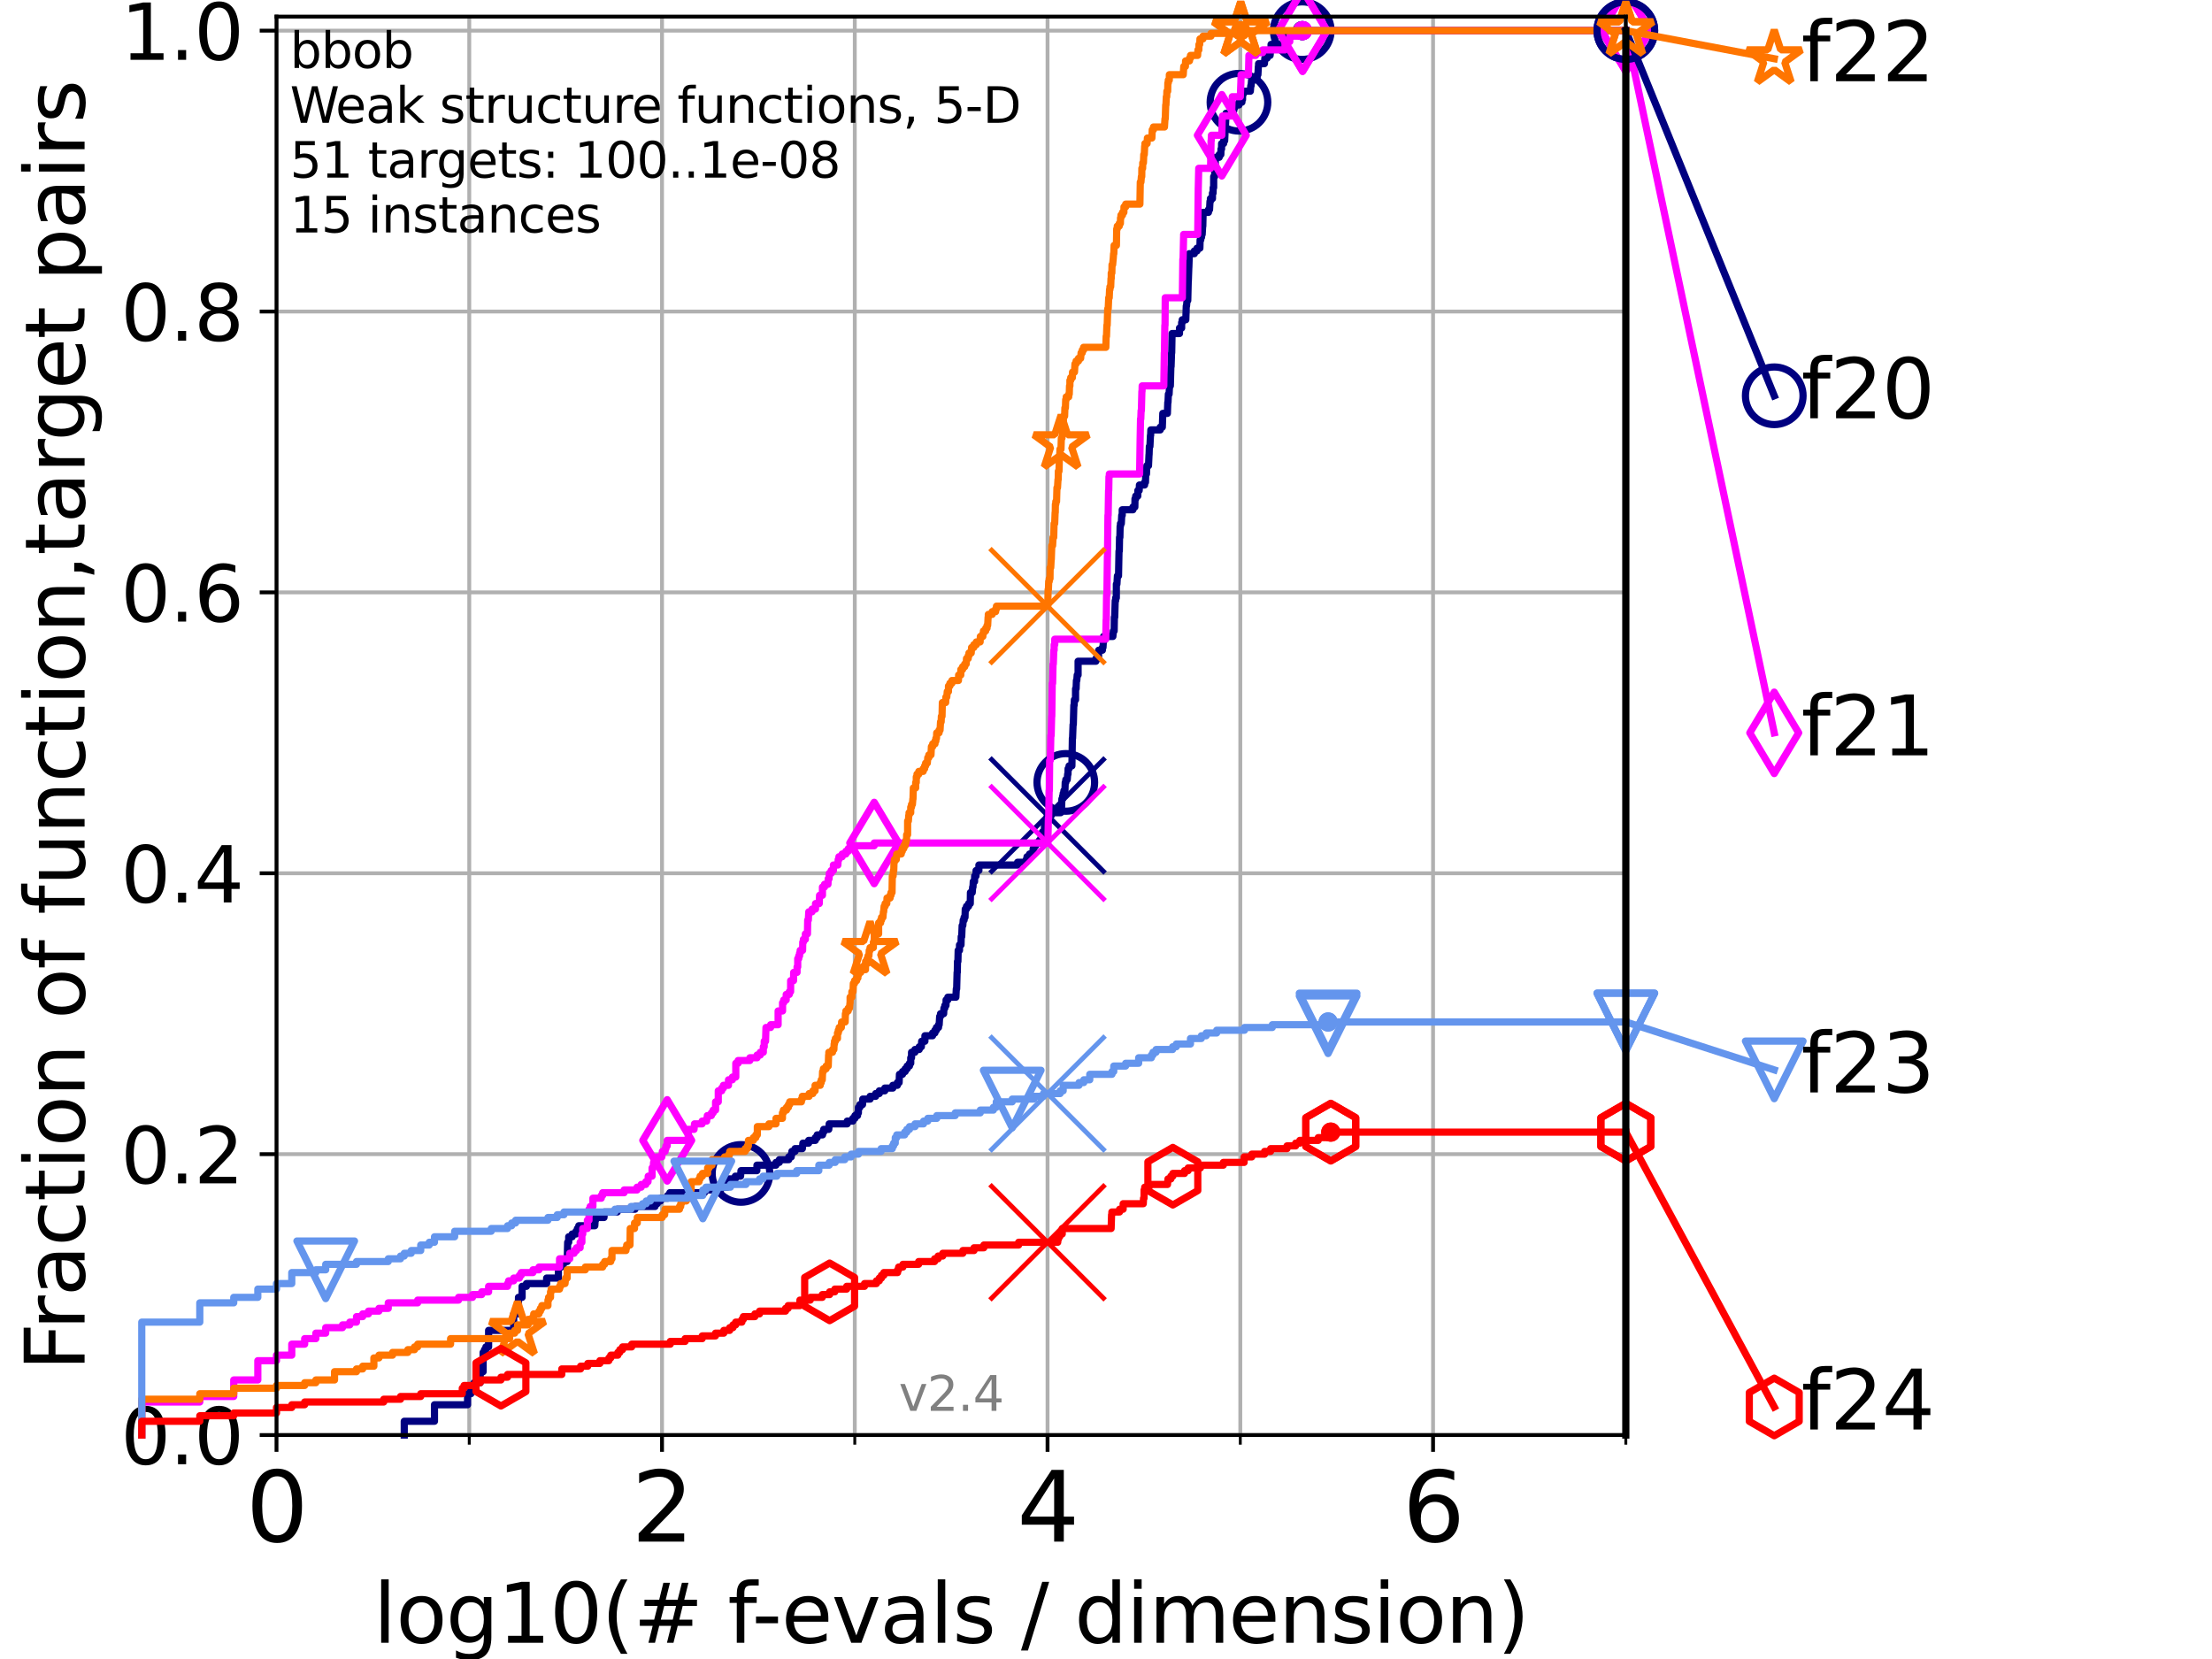 <?xml version="1.0" encoding="utf-8" standalone="no"?>
<!DOCTYPE svg PUBLIC "-//W3C//DTD SVG 1.1//EN"
  "http://www.w3.org/Graphics/SVG/1.1/DTD/svg11.dtd">
<svg height="345.6pt" version="1.1" viewBox="0 0 460.8 345.6" width="460.8pt" xmlns="http://www.w3.org/2000/svg" xmlns:xlink="http://www.w3.org/1999/xlink">
 <defs>
  <style type="text/css">*{stroke-linecap:butt;stroke-linejoin:round;}</style>
 </defs>
 <g id="figure_1">
  <g id="patch_1">
   <path d="M 0 345.6 
L 460.8 345.6 
L 460.8 0 
L 0 0 
z
" style="fill:#ffffff;"/>
  </g>
  <g id="axes_1">
   <g id="patch_2">
    <path d="M 57.6 298.944 
L 338.688 298.944 
L 338.688 3.456 
L 57.6 3.456 
z
" style="fill:#ffffff;"/>
   </g>
   <g id="matplotlib.axis_1">
    <g id="xtick_1">
     <g id="line2d_1">
      <path clip-path="url(#p7823f8bb01)" d="M 57.6 298.944 
L 57.6 3.456 
" style="fill:none;stroke:#b0b0b0;stroke-linecap:square;stroke-width:0.8;"/>
     </g>
     <g id="line2d_2">
      <defs>
       <path d="M 0 0 
L 0 3.5 
" id="m5f4b1d8933" style="stroke:#000000;stroke-width:0.8;"/>
      </defs>
      <g>
       <use style="stroke:#000000;stroke-width:0.8;" x="57.6" xlink:href="#m5f4b1d8933" y="298.944"/>
      </g>
     </g>
     <g id="text_1">
      <!-- 0 -->
      <g transform="translate(51.237 321.141)scale(0.2 -0.2)">
       <defs>
        <path d="M 2034 4250 
Q 1547 4250 1301 3770 
Q 1056 3291 1056 2328 
Q 1056 1369 1301 889 
Q 1547 409 2034 409 
Q 2525 409 2770 889 
Q 3016 1369 3016 2328 
Q 3016 3291 2770 3770 
Q 2525 4250 2034 4250 
z
M 2034 4750 
Q 2819 4750 3233 4129 
Q 3647 3509 3647 2328 
Q 3647 1150 3233 529 
Q 2819 -91 2034 -91 
Q 1250 -91 836 529 
Q 422 1150 422 2328 
Q 422 3509 836 4129 
Q 1250 4750 2034 4750 
z
" id="DejaVuSans-30" transform="scale(0.016)"/>
       </defs>
       <use xlink:href="#DejaVuSans-30"/>
      </g>
     </g>
    </g>
    <g id="xtick_2">
     <g id="line2d_3">
      <path clip-path="url(#p7823f8bb01)" d="M 137.911 298.944 
L 137.911 3.456 
" style="fill:none;stroke:#b0b0b0;stroke-linecap:square;stroke-width:0.8;"/>
     </g>
     <g id="line2d_4">
      <g>
       <use style="stroke:#000000;stroke-width:0.8;" x="137.911" xlink:href="#m5f4b1d8933" y="298.944"/>
      </g>
     </g>
     <g id="text_2">
      <!-- 2 -->
      <g transform="translate(131.548 321.141)scale(0.2 -0.2)">
       <defs>
        <path d="M 1228 531 
L 3431 531 
L 3431 0 
L 469 0 
L 469 531 
Q 828 903 1448 1529 
Q 2069 2156 2228 2338 
Q 2531 2678 2651 2914 
Q 2772 3150 2772 3378 
Q 2772 3750 2511 3984 
Q 2250 4219 1831 4219 
Q 1534 4219 1204 4116 
Q 875 4013 500 3803 
L 500 4441 
Q 881 4594 1212 4672 
Q 1544 4750 1819 4750 
Q 2544 4750 2975 4387 
Q 3406 4025 3406 3419 
Q 3406 3131 3298 2873 
Q 3191 2616 2906 2266 
Q 2828 2175 2409 1742 
Q 1991 1309 1228 531 
z
" id="DejaVuSans-32" transform="scale(0.016)"/>
       </defs>
       <use xlink:href="#DejaVuSans-32"/>
      </g>
     </g>
    </g>
    <g id="xtick_3">
     <g id="line2d_5">
      <path clip-path="url(#p7823f8bb01)" d="M 218.222 298.944 
L 218.222 3.456 
" style="fill:none;stroke:#b0b0b0;stroke-linecap:square;stroke-width:0.8;"/>
     </g>
     <g id="line2d_6">
      <g>
       <use style="stroke:#000000;stroke-width:0.8;" x="218.222" xlink:href="#m5f4b1d8933" y="298.944"/>
      </g>
     </g>
     <g id="text_3">
      <!-- 4 -->
      <g transform="translate(211.859 321.141)scale(0.2 -0.2)">
       <defs>
        <path d="M 2419 4116 
L 825 1625 
L 2419 1625 
L 2419 4116 
z
M 2253 4666 
L 3047 4666 
L 3047 1625 
L 3713 1625 
L 3713 1100 
L 3047 1100 
L 3047 0 
L 2419 0 
L 2419 1100 
L 313 1100 
L 313 1709 
L 2253 4666 
z
" id="DejaVuSans-34" transform="scale(0.016)"/>
       </defs>
       <use xlink:href="#DejaVuSans-34"/>
      </g>
     </g>
    </g>
    <g id="xtick_4">
     <g id="line2d_7">
      <path clip-path="url(#p7823f8bb01)" d="M 298.533 298.944 
L 298.533 3.456 
" style="fill:none;stroke:#b0b0b0;stroke-linecap:square;stroke-width:0.8;"/>
     </g>
     <g id="line2d_8">
      <g>
       <use style="stroke:#000000;stroke-width:0.8;" x="298.533" xlink:href="#m5f4b1d8933" y="298.944"/>
      </g>
     </g>
     <g id="text_4">
      <!-- 6 -->
      <g transform="translate(292.17 321.141)scale(0.2 -0.2)">
       <defs>
        <path d="M 2113 2584 
Q 1688 2584 1439 2293 
Q 1191 2003 1191 1497 
Q 1191 994 1439 701 
Q 1688 409 2113 409 
Q 2538 409 2786 701 
Q 3034 994 3034 1497 
Q 3034 2003 2786 2293 
Q 2538 2584 2113 2584 
z
M 3366 4563 
L 3366 3988 
Q 3128 4100 2886 4159 
Q 2644 4219 2406 4219 
Q 1781 4219 1451 3797 
Q 1122 3375 1075 2522 
Q 1259 2794 1537 2939 
Q 1816 3084 2150 3084 
Q 2853 3084 3261 2657 
Q 3669 2231 3669 1497 
Q 3669 778 3244 343 
Q 2819 -91 2113 -91 
Q 1303 -91 875 529 
Q 447 1150 447 2328 
Q 447 3434 972 4092 
Q 1497 4750 2381 4750 
Q 2619 4750 2861 4703 
Q 3103 4656 3366 4563 
z
" id="DejaVuSans-36" transform="scale(0.016)"/>
       </defs>
       <use xlink:href="#DejaVuSans-36"/>
      </g>
     </g>
    </g>
    <g id="xtick_5">
     <g id="line2d_9">
      <path clip-path="url(#p7823f8bb01)" d="M 97.755 298.944 
L 97.755 3.456 
" style="fill:none;stroke:#b0b0b0;stroke-linecap:square;stroke-width:0.8;"/>
     </g>
     <g id="line2d_10">
      <defs>
       <path d="M 0 0 
L 0 2 
" id="m2f9fca97d5" style="stroke:#000000;stroke-width:0.6;"/>
      </defs>
      <g>
       <use style="stroke:#000000;stroke-width:0.6;" x="97.755" xlink:href="#m2f9fca97d5" y="298.944"/>
      </g>
     </g>
    </g>
    <g id="xtick_6">
     <g id="line2d_11">
      <path clip-path="url(#p7823f8bb01)" d="M 178.066 298.944 
L 178.066 3.456 
" style="fill:none;stroke:#b0b0b0;stroke-linecap:square;stroke-width:0.8;"/>
     </g>
     <g id="line2d_12">
      <g>
       <use style="stroke:#000000;stroke-width:0.6;" x="178.066" xlink:href="#m2f9fca97d5" y="298.944"/>
      </g>
     </g>
    </g>
    <g id="xtick_7">
     <g id="line2d_13">
      <path clip-path="url(#p7823f8bb01)" d="M 258.377 298.944 
L 258.377 3.456 
" style="fill:none;stroke:#b0b0b0;stroke-linecap:square;stroke-width:0.8;"/>
     </g>
     <g id="line2d_14">
      <g>
       <use style="stroke:#000000;stroke-width:0.6;" x="258.377" xlink:href="#m2f9fca97d5" y="298.944"/>
      </g>
     </g>
    </g>
    <g id="xtick_8">
     <g id="line2d_15">
      <path clip-path="url(#p7823f8bb01)" d="M 338.688 298.944 
L 338.688 3.456 
" style="fill:none;stroke:#b0b0b0;stroke-linecap:square;stroke-width:0.8;"/>
     </g>
     <g id="line2d_16">
      <g>
       <use style="stroke:#000000;stroke-width:0.6;" x="338.688" xlink:href="#m2f9fca97d5" y="298.944"/>
      </g>
     </g>
    </g>
    <g id="text_5">
     <!-- log10(# f-evals / dimension) -->
     <g transform="translate(77.764 342.218)scale(0.17 -0.17)">
      <defs>
       <path d="M 603 4863 
L 1178 4863 
L 1178 0 
L 603 0 
L 603 4863 
z
" id="DejaVuSans-6c" transform="scale(0.016)"/>
       <path d="M 1959 3097 
Q 1497 3097 1228 2736 
Q 959 2375 959 1747 
Q 959 1119 1226 758 
Q 1494 397 1959 397 
Q 2419 397 2687 759 
Q 2956 1122 2956 1747 
Q 2956 2369 2687 2733 
Q 2419 3097 1959 3097 
z
M 1959 3584 
Q 2709 3584 3137 3096 
Q 3566 2609 3566 1747 
Q 3566 888 3137 398 
Q 2709 -91 1959 -91 
Q 1206 -91 779 398 
Q 353 888 353 1747 
Q 353 2609 779 3096 
Q 1206 3584 1959 3584 
z
" id="DejaVuSans-6f" transform="scale(0.016)"/>
       <path d="M 2906 1791 
Q 2906 2416 2648 2759 
Q 2391 3103 1925 3103 
Q 1463 3103 1205 2759 
Q 947 2416 947 1791 
Q 947 1169 1205 825 
Q 1463 481 1925 481 
Q 2391 481 2648 825 
Q 2906 1169 2906 1791 
z
M 3481 434 
Q 3481 -459 3084 -895 
Q 2688 -1331 1869 -1331 
Q 1566 -1331 1297 -1286 
Q 1028 -1241 775 -1147 
L 775 -588 
Q 1028 -725 1275 -790 
Q 1522 -856 1778 -856 
Q 2344 -856 2625 -561 
Q 2906 -266 2906 331 
L 2906 616 
Q 2728 306 2450 153 
Q 2172 0 1784 0 
Q 1141 0 747 490 
Q 353 981 353 1791 
Q 353 2603 747 3093 
Q 1141 3584 1784 3584 
Q 2172 3584 2450 3431 
Q 2728 3278 2906 2969 
L 2906 3500 
L 3481 3500 
L 3481 434 
z
" id="DejaVuSans-67" transform="scale(0.016)"/>
       <path d="M 794 531 
L 1825 531 
L 1825 4091 
L 703 3866 
L 703 4441 
L 1819 4666 
L 2450 4666 
L 2450 531 
L 3481 531 
L 3481 0 
L 794 0 
L 794 531 
z
" id="DejaVuSans-31" transform="scale(0.016)"/>
       <path d="M 1984 4856 
Q 1566 4138 1362 3434 
Q 1159 2731 1159 2009 
Q 1159 1288 1364 580 
Q 1569 -128 1984 -844 
L 1484 -844 
Q 1016 -109 783 600 
Q 550 1309 550 2009 
Q 550 2706 781 3412 
Q 1013 4119 1484 4856 
L 1984 4856 
z
" id="DejaVuSans-28" transform="scale(0.016)"/>
       <path d="M 3272 2816 
L 2363 2816 
L 2100 1772 
L 3016 1772 
L 3272 2816 
z
M 2803 4594 
L 2478 3297 
L 3391 3297 
L 3719 4594 
L 4219 4594 
L 3897 3297 
L 4872 3297 
L 4872 2816 
L 3775 2816 
L 3519 1772 
L 4513 1772 
L 4513 1294 
L 3397 1294 
L 3072 0 
L 2572 0 
L 2894 1294 
L 1978 1294 
L 1656 0 
L 1153 0 
L 1478 1294 
L 494 1294 
L 494 1772 
L 1594 1772 
L 1856 2816 
L 850 2816 
L 850 3297 
L 1978 3297 
L 2297 4594 
L 2803 4594 
z
" id="DejaVuSans-23" transform="scale(0.016)"/>
       <path id="DejaVuSans-20" transform="scale(0.016)"/>
       <path d="M 2375 4863 
L 2375 4384 
L 1825 4384 
Q 1516 4384 1395 4259 
Q 1275 4134 1275 3809 
L 1275 3500 
L 2222 3500 
L 2222 3053 
L 1275 3053 
L 1275 0 
L 697 0 
L 697 3053 
L 147 3053 
L 147 3500 
L 697 3500 
L 697 3744 
Q 697 4328 969 4595 
Q 1241 4863 1831 4863 
L 2375 4863 
z
" id="DejaVuSans-66" transform="scale(0.016)"/>
       <path d="M 313 2009 
L 1997 2009 
L 1997 1497 
L 313 1497 
L 313 2009 
z
" id="DejaVuSans-2d" transform="scale(0.016)"/>
       <path d="M 3597 1894 
L 3597 1613 
L 953 1613 
Q 991 1019 1311 708 
Q 1631 397 2203 397 
Q 2534 397 2845 478 
Q 3156 559 3463 722 
L 3463 178 
Q 3153 47 2828 -22 
Q 2503 -91 2169 -91 
Q 1331 -91 842 396 
Q 353 884 353 1716 
Q 353 2575 817 3079 
Q 1281 3584 2069 3584 
Q 2775 3584 3186 3129 
Q 3597 2675 3597 1894 
z
M 3022 2063 
Q 3016 2534 2758 2815 
Q 2500 3097 2075 3097 
Q 1594 3097 1305 2825 
Q 1016 2553 972 2059 
L 3022 2063 
z
" id="DejaVuSans-65" transform="scale(0.016)"/>
       <path d="M 191 3500 
L 800 3500 
L 1894 563 
L 2988 3500 
L 3597 3500 
L 2284 0 
L 1503 0 
L 191 3500 
z
" id="DejaVuSans-76" transform="scale(0.016)"/>
       <path d="M 2194 1759 
Q 1497 1759 1228 1600 
Q 959 1441 959 1056 
Q 959 750 1161 570 
Q 1363 391 1709 391 
Q 2188 391 2477 730 
Q 2766 1069 2766 1631 
L 2766 1759 
L 2194 1759 
z
M 3341 1997 
L 3341 0 
L 2766 0 
L 2766 531 
Q 2569 213 2275 61 
Q 1981 -91 1556 -91 
Q 1019 -91 701 211 
Q 384 513 384 1019 
Q 384 1609 779 1909 
Q 1175 2209 1959 2209 
L 2766 2209 
L 2766 2266 
Q 2766 2663 2505 2880 
Q 2244 3097 1772 3097 
Q 1472 3097 1187 3025 
Q 903 2953 641 2809 
L 641 3341 
Q 956 3463 1253 3523 
Q 1550 3584 1831 3584 
Q 2591 3584 2966 3190 
Q 3341 2797 3341 1997 
z
" id="DejaVuSans-61" transform="scale(0.016)"/>
       <path d="M 2834 3397 
L 2834 2853 
Q 2591 2978 2328 3040 
Q 2066 3103 1784 3103 
Q 1356 3103 1142 2972 
Q 928 2841 928 2578 
Q 928 2378 1081 2264 
Q 1234 2150 1697 2047 
L 1894 2003 
Q 2506 1872 2764 1633 
Q 3022 1394 3022 966 
Q 3022 478 2636 193 
Q 2250 -91 1575 -91 
Q 1294 -91 989 -36 
Q 684 19 347 128 
L 347 722 
Q 666 556 975 473 
Q 1284 391 1588 391 
Q 1994 391 2212 530 
Q 2431 669 2431 922 
Q 2431 1156 2273 1281 
Q 2116 1406 1581 1522 
L 1381 1569 
Q 847 1681 609 1914 
Q 372 2147 372 2553 
Q 372 3047 722 3315 
Q 1072 3584 1716 3584 
Q 2034 3584 2315 3537 
Q 2597 3491 2834 3397 
z
" id="DejaVuSans-73" transform="scale(0.016)"/>
       <path d="M 1625 4666 
L 2156 4666 
L 531 -594 
L 0 -594 
L 1625 4666 
z
" id="DejaVuSans-2f" transform="scale(0.016)"/>
       <path d="M 2906 2969 
L 2906 4863 
L 3481 4863 
L 3481 0 
L 2906 0 
L 2906 525 
Q 2725 213 2448 61 
Q 2172 -91 1784 -91 
Q 1150 -91 751 415 
Q 353 922 353 1747 
Q 353 2572 751 3078 
Q 1150 3584 1784 3584 
Q 2172 3584 2448 3432 
Q 2725 3281 2906 2969 
z
M 947 1747 
Q 947 1113 1208 752 
Q 1469 391 1925 391 
Q 2381 391 2643 752 
Q 2906 1113 2906 1747 
Q 2906 2381 2643 2742 
Q 2381 3103 1925 3103 
Q 1469 3103 1208 2742 
Q 947 2381 947 1747 
z
" id="DejaVuSans-64" transform="scale(0.016)"/>
       <path d="M 603 3500 
L 1178 3500 
L 1178 0 
L 603 0 
L 603 3500 
z
M 603 4863 
L 1178 4863 
L 1178 4134 
L 603 4134 
L 603 4863 
z
" id="DejaVuSans-69" transform="scale(0.016)"/>
       <path d="M 3328 2828 
Q 3544 3216 3844 3400 
Q 4144 3584 4550 3584 
Q 5097 3584 5394 3201 
Q 5691 2819 5691 2113 
L 5691 0 
L 5113 0 
L 5113 2094 
Q 5113 2597 4934 2840 
Q 4756 3084 4391 3084 
Q 3944 3084 3684 2787 
Q 3425 2491 3425 1978 
L 3425 0 
L 2847 0 
L 2847 2094 
Q 2847 2600 2669 2842 
Q 2491 3084 2119 3084 
Q 1678 3084 1418 2786 
Q 1159 2488 1159 1978 
L 1159 0 
L 581 0 
L 581 3500 
L 1159 3500 
L 1159 2956 
Q 1356 3278 1631 3431 
Q 1906 3584 2284 3584 
Q 2666 3584 2933 3390 
Q 3200 3197 3328 2828 
z
" id="DejaVuSans-6d" transform="scale(0.016)"/>
       <path d="M 3513 2113 
L 3513 0 
L 2938 0 
L 2938 2094 
Q 2938 2591 2744 2837 
Q 2550 3084 2163 3084 
Q 1697 3084 1428 2787 
Q 1159 2491 1159 1978 
L 1159 0 
L 581 0 
L 581 3500 
L 1159 3500 
L 1159 2956 
Q 1366 3272 1645 3428 
Q 1925 3584 2291 3584 
Q 2894 3584 3203 3211 
Q 3513 2838 3513 2113 
z
" id="DejaVuSans-6e" transform="scale(0.016)"/>
       <path d="M 513 4856 
L 1013 4856 
Q 1481 4119 1714 3412 
Q 1947 2706 1947 2009 
Q 1947 1309 1714 600 
Q 1481 -109 1013 -844 
L 513 -844 
Q 928 -128 1133 580 
Q 1338 1288 1338 2009 
Q 1338 2731 1133 3434 
Q 928 4138 513 4856 
z
" id="DejaVuSans-29" transform="scale(0.016)"/>
      </defs>
      <use xlink:href="#DejaVuSans-6c"/>
      <use x="27.783" xlink:href="#DejaVuSans-6f"/>
      <use x="88.965" xlink:href="#DejaVuSans-67"/>
      <use x="152.441" xlink:href="#DejaVuSans-31"/>
      <use x="216.064" xlink:href="#DejaVuSans-30"/>
      <use x="279.688" xlink:href="#DejaVuSans-28"/>
      <use x="318.701" xlink:href="#DejaVuSans-23"/>
      <use x="402.49" xlink:href="#DejaVuSans-20"/>
      <use x="434.277" xlink:href="#DejaVuSans-66"/>
      <use x="463.982" xlink:href="#DejaVuSans-2d"/>
      <use x="500.066" xlink:href="#DejaVuSans-65"/>
      <use x="561.59" xlink:href="#DejaVuSans-76"/>
      <use x="620.77" xlink:href="#DejaVuSans-61"/>
      <use x="682.049" xlink:href="#DejaVuSans-6c"/>
      <use x="709.832" xlink:href="#DejaVuSans-73"/>
      <use x="761.932" xlink:href="#DejaVuSans-20"/>
      <use x="793.719" xlink:href="#DejaVuSans-2f"/>
      <use x="827.41" xlink:href="#DejaVuSans-20"/>
      <use x="859.197" xlink:href="#DejaVuSans-64"/>
      <use x="922.674" xlink:href="#DejaVuSans-69"/>
      <use x="950.457" xlink:href="#DejaVuSans-6d"/>
      <use x="1047.869" xlink:href="#DejaVuSans-65"/>
      <use x="1109.393" xlink:href="#DejaVuSans-6e"/>
      <use x="1172.771" xlink:href="#DejaVuSans-73"/>
      <use x="1224.871" xlink:href="#DejaVuSans-69"/>
      <use x="1252.654" xlink:href="#DejaVuSans-6f"/>
      <use x="1313.836" xlink:href="#DejaVuSans-6e"/>
      <use x="1377.215" xlink:href="#DejaVuSans-29"/>
     </g>
    </g>
   </g>
   <g id="matplotlib.axis_2">
    <g id="ytick_1">
     <g id="line2d_17">
      <path clip-path="url(#p7823f8bb01)" d="M 57.6 298.944 
L 338.688 298.944 
" style="fill:none;stroke:#b0b0b0;stroke-linecap:square;stroke-width:0.8;"/>
     </g>
     <g id="line2d_18">
      <defs>
       <path d="M 0 0 
L -3.5 0 
" id="mbd5a348aa1" style="stroke:#000000;stroke-width:0.8;"/>
      </defs>
      <g>
       <use style="stroke:#000000;stroke-width:0.8;" x="57.6" xlink:href="#mbd5a348aa1" y="298.944"/>
      </g>
     </g>
     <g id="text_6">
      <!-- 0.0 -->
      <g transform="translate(25.155 305.023)scale(0.16 -0.16)">
       <defs>
        <path d="M 684 794 
L 1344 794 
L 1344 0 
L 684 0 
L 684 794 
z
" id="DejaVuSans-2e" transform="scale(0.016)"/>
       </defs>
       <use xlink:href="#DejaVuSans-30"/>
       <use x="63.623" xlink:href="#DejaVuSans-2e"/>
       <use x="95.41" xlink:href="#DejaVuSans-30"/>
      </g>
     </g>
    </g>
    <g id="ytick_2">
     <g id="line2d_19">
      <path clip-path="url(#p7823f8bb01)" d="M 57.6 240.432 
L 338.688 240.432 
" style="fill:none;stroke:#b0b0b0;stroke-linecap:square;stroke-width:0.8;"/>
     </g>
     <g id="line2d_20">
      <g>
       <use style="stroke:#000000;stroke-width:0.8;" x="57.6" xlink:href="#mbd5a348aa1" y="240.432"/>
      </g>
     </g>
     <g id="text_7">
      <!-- 0.2 -->
      <g transform="translate(25.155 246.51)scale(0.16 -0.16)">
       <use xlink:href="#DejaVuSans-30"/>
       <use x="63.623" xlink:href="#DejaVuSans-2e"/>
       <use x="95.41" xlink:href="#DejaVuSans-32"/>
      </g>
     </g>
    </g>
    <g id="ytick_3">
     <g id="line2d_21">
      <path clip-path="url(#p7823f8bb01)" d="M 57.6 181.919 
L 338.688 181.919 
" style="fill:none;stroke:#b0b0b0;stroke-linecap:square;stroke-width:0.8;"/>
     </g>
     <g id="line2d_22">
      <g>
       <use style="stroke:#000000;stroke-width:0.8;" x="57.6" xlink:href="#mbd5a348aa1" y="181.919"/>
      </g>
     </g>
     <g id="text_8">
      <!-- 0.4 -->
      <g transform="translate(25.155 187.998)scale(0.16 -0.16)">
       <use xlink:href="#DejaVuSans-30"/>
       <use x="63.623" xlink:href="#DejaVuSans-2e"/>
       <use x="95.41" xlink:href="#DejaVuSans-34"/>
      </g>
     </g>
    </g>
    <g id="ytick_4">
     <g id="line2d_23">
      <path clip-path="url(#p7823f8bb01)" d="M 57.6 123.407 
L 338.688 123.407 
" style="fill:none;stroke:#b0b0b0;stroke-linecap:square;stroke-width:0.8;"/>
     </g>
     <g id="line2d_24">
      <g>
       <use style="stroke:#000000;stroke-width:0.8;" x="57.6" xlink:href="#mbd5a348aa1" y="123.407"/>
      </g>
     </g>
     <g id="text_9">
      <!-- 0.6 -->
      <g transform="translate(25.155 129.485)scale(0.16 -0.16)">
       <use xlink:href="#DejaVuSans-30"/>
       <use x="63.623" xlink:href="#DejaVuSans-2e"/>
       <use x="95.41" xlink:href="#DejaVuSans-36"/>
      </g>
     </g>
    </g>
    <g id="ytick_5">
     <g id="line2d_25">
      <path clip-path="url(#p7823f8bb01)" d="M 57.6 64.894 
L 338.688 64.894 
" style="fill:none;stroke:#b0b0b0;stroke-linecap:square;stroke-width:0.8;"/>
     </g>
     <g id="line2d_26">
      <g>
       <use style="stroke:#000000;stroke-width:0.8;" x="57.6" xlink:href="#mbd5a348aa1" y="64.894"/>
      </g>
     </g>
     <g id="text_10">
      <!-- 0.8 -->
      <g transform="translate(25.155 70.973)scale(0.16 -0.16)">
       <defs>
        <path d="M 2034 2216 
Q 1584 2216 1326 1975 
Q 1069 1734 1069 1313 
Q 1069 891 1326 650 
Q 1584 409 2034 409 
Q 2484 409 2743 651 
Q 3003 894 3003 1313 
Q 3003 1734 2745 1975 
Q 2488 2216 2034 2216 
z
M 1403 2484 
Q 997 2584 770 2862 
Q 544 3141 544 3541 
Q 544 4100 942 4425 
Q 1341 4750 2034 4750 
Q 2731 4750 3128 4425 
Q 3525 4100 3525 3541 
Q 3525 3141 3298 2862 
Q 3072 2584 2669 2484 
Q 3125 2378 3379 2068 
Q 3634 1759 3634 1313 
Q 3634 634 3220 271 
Q 2806 -91 2034 -91 
Q 1263 -91 848 271 
Q 434 634 434 1313 
Q 434 1759 690 2068 
Q 947 2378 1403 2484 
z
M 1172 3481 
Q 1172 3119 1398 2916 
Q 1625 2713 2034 2713 
Q 2441 2713 2670 2916 
Q 2900 3119 2900 3481 
Q 2900 3844 2670 4047 
Q 2441 4250 2034 4250 
Q 1625 4250 1398 4047 
Q 1172 3844 1172 3481 
z
" id="DejaVuSans-38" transform="scale(0.016)"/>
       </defs>
       <use xlink:href="#DejaVuSans-30"/>
       <use x="63.623" xlink:href="#DejaVuSans-2e"/>
       <use x="95.41" xlink:href="#DejaVuSans-38"/>
      </g>
     </g>
    </g>
    <g id="ytick_6">
     <g id="line2d_27">
      <path clip-path="url(#p7823f8bb01)" d="M 57.6 6.382 
L 338.688 6.382 
" style="fill:none;stroke:#b0b0b0;stroke-linecap:square;stroke-width:0.8;"/>
     </g>
     <g id="line2d_28">
      <g>
       <use style="stroke:#000000;stroke-width:0.8;" x="57.6" xlink:href="#mbd5a348aa1" y="6.382"/>
      </g>
     </g>
     <g id="text_11">
      <!-- 1.0 -->
      <g transform="translate(25.155 12.46)scale(0.16 -0.16)">
       <use xlink:href="#DejaVuSans-31"/>
       <use x="63.623" xlink:href="#DejaVuSans-2e"/>
       <use x="95.41" xlink:href="#DejaVuSans-30"/>
      </g>
     </g>
    </g>
    <g id="text_12">
     <!-- Fraction of function,target pairs -->
     <g transform="translate(17.62 285.585)rotate(-90)scale(0.17 -0.17)">
      <defs>
       <path d="M 628 4666 
L 3309 4666 
L 3309 4134 
L 1259 4134 
L 1259 2759 
L 3109 2759 
L 3109 2228 
L 1259 2228 
L 1259 0 
L 628 0 
L 628 4666 
z
" id="DejaVuSans-46" transform="scale(0.016)"/>
       <path d="M 2631 2963 
Q 2534 3019 2420 3045 
Q 2306 3072 2169 3072 
Q 1681 3072 1420 2755 
Q 1159 2438 1159 1844 
L 1159 0 
L 581 0 
L 581 3500 
L 1159 3500 
L 1159 2956 
Q 1341 3275 1631 3429 
Q 1922 3584 2338 3584 
Q 2397 3584 2469 3576 
Q 2541 3569 2628 3553 
L 2631 2963 
z
" id="DejaVuSans-72" transform="scale(0.016)"/>
       <path d="M 3122 3366 
L 3122 2828 
Q 2878 2963 2633 3030 
Q 2388 3097 2138 3097 
Q 1578 3097 1268 2742 
Q 959 2388 959 1747 
Q 959 1106 1268 751 
Q 1578 397 2138 397 
Q 2388 397 2633 464 
Q 2878 531 3122 666 
L 3122 134 
Q 2881 22 2623 -34 
Q 2366 -91 2075 -91 
Q 1284 -91 818 406 
Q 353 903 353 1747 
Q 353 2603 823 3093 
Q 1294 3584 2113 3584 
Q 2378 3584 2631 3529 
Q 2884 3475 3122 3366 
z
" id="DejaVuSans-63" transform="scale(0.016)"/>
       <path d="M 1172 4494 
L 1172 3500 
L 2356 3500 
L 2356 3053 
L 1172 3053 
L 1172 1153 
Q 1172 725 1289 603 
Q 1406 481 1766 481 
L 2356 481 
L 2356 0 
L 1766 0 
Q 1100 0 847 248 
Q 594 497 594 1153 
L 594 3053 
L 172 3053 
L 172 3500 
L 594 3500 
L 594 4494 
L 1172 4494 
z
" id="DejaVuSans-74" transform="scale(0.016)"/>
       <path d="M 544 1381 
L 544 3500 
L 1119 3500 
L 1119 1403 
Q 1119 906 1312 657 
Q 1506 409 1894 409 
Q 2359 409 2629 706 
Q 2900 1003 2900 1516 
L 2900 3500 
L 3475 3500 
L 3475 0 
L 2900 0 
L 2900 538 
Q 2691 219 2414 64 
Q 2138 -91 1772 -91 
Q 1169 -91 856 284 
Q 544 659 544 1381 
z
M 1991 3584 
L 1991 3584 
z
" id="DejaVuSans-75" transform="scale(0.016)"/>
       <path d="M 750 794 
L 1409 794 
L 1409 256 
L 897 -744 
L 494 -744 
L 750 256 
L 750 794 
z
" id="DejaVuSans-2c" transform="scale(0.016)"/>
       <path d="M 1159 525 
L 1159 -1331 
L 581 -1331 
L 581 3500 
L 1159 3500 
L 1159 2969 
Q 1341 3281 1617 3432 
Q 1894 3584 2278 3584 
Q 2916 3584 3314 3078 
Q 3713 2572 3713 1747 
Q 3713 922 3314 415 
Q 2916 -91 2278 -91 
Q 1894 -91 1617 61 
Q 1341 213 1159 525 
z
M 3116 1747 
Q 3116 2381 2855 2742 
Q 2594 3103 2138 3103 
Q 1681 3103 1420 2742 
Q 1159 2381 1159 1747 
Q 1159 1113 1420 752 
Q 1681 391 2138 391 
Q 2594 391 2855 752 
Q 3116 1113 3116 1747 
z
" id="DejaVuSans-70" transform="scale(0.016)"/>
      </defs>
      <use xlink:href="#DejaVuSans-46"/>
      <use x="50.27" xlink:href="#DejaVuSans-72"/>
      <use x="91.383" xlink:href="#DejaVuSans-61"/>
      <use x="152.662" xlink:href="#DejaVuSans-63"/>
      <use x="207.643" xlink:href="#DejaVuSans-74"/>
      <use x="246.852" xlink:href="#DejaVuSans-69"/>
      <use x="274.635" xlink:href="#DejaVuSans-6f"/>
      <use x="335.816" xlink:href="#DejaVuSans-6e"/>
      <use x="399.195" xlink:href="#DejaVuSans-20"/>
      <use x="430.982" xlink:href="#DejaVuSans-6f"/>
      <use x="492.164" xlink:href="#DejaVuSans-66"/>
      <use x="527.369" xlink:href="#DejaVuSans-20"/>
      <use x="559.156" xlink:href="#DejaVuSans-66"/>
      <use x="594.361" xlink:href="#DejaVuSans-75"/>
      <use x="657.74" xlink:href="#DejaVuSans-6e"/>
      <use x="721.119" xlink:href="#DejaVuSans-63"/>
      <use x="776.1" xlink:href="#DejaVuSans-74"/>
      <use x="815.309" xlink:href="#DejaVuSans-69"/>
      <use x="843.092" xlink:href="#DejaVuSans-6f"/>
      <use x="904.273" xlink:href="#DejaVuSans-6e"/>
      <use x="967.652" xlink:href="#DejaVuSans-2c"/>
      <use x="999.439" xlink:href="#DejaVuSans-74"/>
      <use x="1038.648" xlink:href="#DejaVuSans-61"/>
      <use x="1099.928" xlink:href="#DejaVuSans-72"/>
      <use x="1139.291" xlink:href="#DejaVuSans-67"/>
      <use x="1202.768" xlink:href="#DejaVuSans-65"/>
      <use x="1264.291" xlink:href="#DejaVuSans-74"/>
      <use x="1303.5" xlink:href="#DejaVuSans-20"/>
      <use x="1335.287" xlink:href="#DejaVuSans-70"/>
      <use x="1398.764" xlink:href="#DejaVuSans-61"/>
      <use x="1460.043" xlink:href="#DejaVuSans-69"/>
      <use x="1487.826" xlink:href="#DejaVuSans-72"/>
      <use x="1528.939" xlink:href="#DejaVuSans-73"/>
     </g>
    </g>
   </g>
   <g id="line2d_29">
    <defs>
     <path d="M 0 1.5 
C 0.398 1.5 0.779 1.342 1.061 1.061 
C 1.342 0.779 1.5 0.398 1.5 0 
C 1.5 -0.398 1.342 -0.779 1.061 -1.061 
C 0.779 -1.342 0.398 -1.5 0 -1.5 
C -0.398 -1.5 -0.779 -1.342 -1.061 -1.061 
C -1.342 -0.779 -1.5 -0.398 -1.5 0 
C -1.5 0.398 -1.342 0.779 -1.061 1.061 
C -0.779 1.342 -0.398 1.5 0 1.5 
z
" id="me91ba4c6a0" style="stroke:#000080;"/>
    </defs>
    <g>
     <use style="fill:#000080;stroke:#000080;" x="271.285" xlink:href="#me91ba4c6a0" y="6.382"/>
     <use style="fill:#000080;stroke:#000080;" x="271.285" xlink:href="#me91ba4c6a0" y="6.382"/>
    </g>
   </g>
   <g id="line2d_30">
    <path d="M 84.213 298.944 
L 84.213 296.076 
L 90.509 296.076 
L 90.509 292.634 
L 97.403 292.634 
L 97.403 290.339 
L 98.101 290.339 
L 98.101 288.618 
L 98.772 288.618 
L 98.772 288.045 
L 100.04 288.045 
L 100.04 285.75 
L 100.642 285.75 
L 100.642 281.734 
L 100.935 281.734 
L 100.935 281.161 
L 101.223 281.161 
L 101.223 280.587 
L 101.786 280.587 
L 101.786 277.145 
L 107.009 277.145 
L 107.009 273.703 
L 108.006 273.703 
L 108.006 270.261 
L 108.764 270.261 
L 108.764 267.967 
L 109.668 267.967 
L 109.668 267.393 
L 113.874 267.393 
L 113.874 266.246 
L 116.323 266.246 
L 116.323 263.951 
L 116.914 263.951 
L 116.914 263.378 
L 117.373 263.378 
L 117.373 262.804 
L 118.149 262.804 
L 118.257 258.788 
L 118.471 258.788 
L 118.471 257.641 
L 119.199 257.641 
L 119.199 257.067 
L 119.997 257.067 
L 119.997 256.494 
L 120.287 256.494 
L 120.287 255.92 
L 120.572 255.92 
L 120.572 255.346 
L 123.908 255.346 
L 123.985 254.199 
L 124.063 254.199 
L 124.063 253.626 
L 125.823 253.626 
L 125.892 252.478 
L 128.591 252.478 
L 128.591 251.905 
L 132.279 251.905 
L 132.279 251.331 
L 136.457 251.331 
L 136.457 250.757 
L 136.906 250.757 
L 136.906 250.184 
L 137.594 250.184 
L 137.594 249.61 
L 139.091 249.61 
L 139.091 249.036 
L 139.541 249.036 
L 139.541 248.463 
L 146.749 248.463 
L 146.749 247.889 
L 150.12 247.889 
L 150.12 247.315 
L 151.486 247.315 
L 151.582 245.594 
L 153.178 245.594 
L 153.178 245.021 
L 154.277 245.021 
L 154.358 243.873 
L 157.664 243.873 
L 157.687 242.726 
L 161.645 242.726 
L 161.645 242.152 
L 162.346 242.152 
L 162.346 241.579 
L 164.311 241.579 
L 164.311 241.005 
L 164.832 241.005 
L 164.832 240.432 
L 164.966 240.432 
L 164.966 239.858 
L 165.619 239.858 
L 165.619 239.284 
L 167.145 239.284 
L 167.256 238.137 
L 168.458 238.137 
L 168.458 237.563 
L 169.847 237.563 
L 169.847 236.99 
L 170.24 236.99 
L 170.24 236.416 
L 171.351 236.416 
L 171.351 235.842 
L 171.59 235.842 
L 171.59 235.269 
L 172.649 235.269 
L 172.73 234.121 
L 176.487 234.121 
L 176.487 233.548 
L 177.66 233.548 
L 177.66 232.974 
L 178.094 232.974 
L 178.094 232.4 
L 178.643 232.4 
L 178.643 231.827 
L 178.821 231.827 
L 178.821 230.679 
L 179.135 230.679 
L 179.135 230.106 
L 179.681 230.106 
L 179.728 228.958 
L 181.263 228.958 
L 181.263 228.385 
L 182.415 228.385 
L 182.415 227.811 
L 183.178 227.811 
L 183.178 227.238 
L 184.321 227.238 
L 184.321 226.664 
L 185.995 226.664 
L 185.995 226.09 
L 186.934 226.09 
L 186.934 225.517 
L 187.302 225.517 
L 187.369 223.796 
L 188.018 223.796 
L 188.018 223.222 
L 188.565 223.222 
L 188.565 222.648 
L 188.978 222.648 
L 188.978 222.075 
L 189.459 222.075 
L 189.459 221.501 
L 189.723 221.501 
L 189.723 220.354 
L 189.889 220.354 
L 189.889 219.206 
L 190.597 219.206 
L 190.597 218.633 
L 191.49 218.633 
L 191.49 218.059 
L 191.936 218.059 
L 191.999 216.912 
L 192.676 216.912 
L 192.676 215.765 
L 194.269 215.765 
L 194.269 215.191 
L 194.758 215.191 
L 194.758 214.617 
L 195.071 214.617 
L 195.071 214.044 
L 195.511 214.044 
L 195.511 213.47 
L 195.646 213.47 
L 195.747 211.749 
L 195.925 211.749 
L 195.925 211.175 
L 196.58 211.175 
L 196.634 210.028 
L 196.821 210.028 
L 196.821 209.454 
L 197.071 209.454 
L 197.089 208.307 
L 197.452 208.307 
L 197.452 207.733 
L 199.126 207.733 
L 199.217 206.012 
L 199.288 206.012 
L 199.382 202.571 
L 199.422 202.571 
L 199.463 200.276 
L 199.551 200.276 
L 199.605 197.981 
L 199.88 197.981 
L 199.88 196.834 
L 200.197 196.834 
L 200.239 195.113 
L 200.342 195.113 
L 200.432 192.818 
L 200.57 192.818 
L 200.654 191.671 
L 200.841 191.671 
L 200.841 191.097 
L 201.029 191.097 
L 201.08 189.377 
L 201.339 189.377 
L 201.339 188.803 
L 201.77 188.803 
L 201.77 188.229 
L 202.125 188.229 
L 202.16 185.935 
L 202.533 185.935 
L 202.624 184.787 
L 202.692 184.787 
L 202.748 183.64 
L 203.017 183.64 
L 203.039 182.493 
L 203.314 182.493 
L 203.336 181.345 
L 203.921 181.345 
L 203.921 180.198 
L 211.983 180.198 
L 211.983 179.624 
L 213.78 179.624 
L 213.78 179.051 
L 213.941 179.051 
L 213.941 178.477 
L 214.47 178.477 
L 214.47 177.903 
L 215.13 177.903 
L 215.23 176.756 
L 215.411 176.756 
L 215.411 176.183 
L 215.752 176.183 
L 215.752 175.609 
L 216.536 175.609 
L 216.536 175.035 
L 216.871 175.035 
L 216.871 174.462 
L 217.156 174.462 
L 217.156 173.314 
L 217.552 173.314 
L 217.599 171.593 
L 218.014 171.593 
L 218.014 171.02 
L 218.126 171.02 
L 218.17 169.872 
L 219.026 169.872 
L 219.026 169.299 
L 220.963 169.299 
L 220.967 168.151 
L 221.146 168.151 
L 221.211 166.43 
L 221.357 166.43 
L 221.357 165.857 
L 221.476 165.857 
L 221.476 165.283 
L 221.631 165.283 
L 221.631 164.709 
L 221.848 164.709 
L 221.904 162.989 
L 222.028 162.989 
L 222.028 162.415 
L 222.323 162.415 
L 222.416 161.268 
L 222.482 161.268 
L 222.506 160.12 
L 222.705 160.12 
L 222.705 159.547 
L 223.297 159.547 
L 223.395 153.81 
L 223.434 153.81 
L 223.54 150.942 
L 223.591 150.942 
L 223.701 146.926 
L 223.765 146.926 
L 223.816 145.779 
L 224.056 145.779 
L 224.058 143.484 
L 224.173 143.484 
L 224.235 141.763 
L 224.314 141.763 
L 224.403 140.616 
L 224.586 140.616 
L 224.586 137.748 
L 228.3 137.748 
L 228.3 137.174 
L 228.832 137.174 
L 228.878 135.453 
L 229.648 135.453 
L 229.648 134.88 
L 229.773 134.88 
L 229.843 133.732 
L 229.887 133.732 
L 229.887 132.585 
L 231.833 132.585 
L 231.933 131.438 
L 232.098 131.438 
L 232.148 128.569 
L 232.217 128.569 
L 232.317 125.128 
L 232.407 125.128 
L 232.407 124.554 
L 232.549 124.554 
L 232.561 121.686 
L 232.677 121.686 
L 232.777 119.965 
L 233.007 119.965 
L 233.11 114.802 
L 233.171 114.802 
L 233.221 111.934 
L 233.293 111.934 
L 233.342 109.639 
L 233.411 109.639 
L 233.411 109.065 
L 233.59 109.065 
L 233.676 107.344 
L 233.781 107.344 
L 233.781 106.197 
L 236.002 106.197 
L 236.002 105.623 
L 236.41 105.623 
L 236.439 103.902 
L 236.596 103.902 
L 236.596 103.329 
L 237.024 103.329 
L 237.033 102.181 
L 237.312 102.181 
L 237.363 101.034 
L 238.435 101.034 
L 238.435 100.461 
L 238.623 100.461 
L 238.675 98.74 
L 238.832 98.74 
L 238.905 97.019 
L 239.251 97.019 
L 239.36 94.724 
L 239.375 94.724 
L 239.431 93.003 
L 239.55 93.003 
L 239.659 90.708 
L 239.696 90.708 
L 239.741 89.561 
L 241.696 89.561 
L 241.696 88.987 
L 242.131 88.987 
L 242.233 86.119 
L 243.188 86.119 
L 243.27 83.825 
L 243.315 83.825 
L 243.394 82.104 
L 243.545 82.104 
L 243.631 80.383 
L 243.806 80.383 
L 243.914 76.367 
L 243.957 76.367 
L 244.052 73.499 
L 244.086 73.499 
L 244.16 69.483 
L 245.707 69.483 
L 245.707 68.336 
L 246.157 68.336 
L 246.157 67.189 
L 246.279 67.189 
L 246.279 66.615 
L 247.026 66.615 
L 247.12 63.747 
L 247.175 63.747 
L 247.275 62.599 
L 247.432 62.599 
L 247.531 58.584 
L 247.548 58.584 
L 247.651 55.716 
L 247.66 55.716 
L 247.761 52.847 
L 248.803 52.847 
L 248.803 52.274 
L 249.359 52.274 
L 249.359 51.7 
L 249.957 51.7 
L 250.004 49.979 
L 250.139 49.979 
L 250.139 49.406 
L 250.307 49.406 
L 250.307 48.832 
L 250.433 48.832 
L 250.535 47.111 
L 250.565 47.111 
L 250.631 44.243 
L 251.743 44.243 
L 251.743 43.669 
L 251.97 43.669 
L 252.063 41.948 
L 252.15 41.948 
L 252.15 41.374 
L 252.576 41.374 
L 252.577 40.227 
L 252.702 40.227 
L 252.733 39.08 
L 252.827 39.08 
L 252.833 36.785 
L 253.024 36.785 
L 253.078 34.491 
L 253.159 34.491 
L 253.187 32.77 
L 253.981 32.77 
L 253.981 32.196 
L 254.322 32.196 
L 254.356 31.049 
L 254.474 31.049 
L 254.479 29.901 
L 254.906 29.901 
L 254.906 29.328 
L 255.118 29.328 
L 255.223 27.033 
L 255.246 27.033 
L 255.355 24.738 
L 255.361 24.738 
L 255.408 23.591 
L 256.867 23.591 
L 256.867 23.018 
L 257.028 23.018 
L 257.028 22.444 
L 257.225 22.444 
L 257.225 21.87 
L 258.1 21.87 
L 258.1 21.297 
L 258.714 21.297 
L 258.714 20.723 
L 258.845 20.723 
L 258.845 19.576 
L 259.025 19.576 
L 259.025 19.002 
L 260.468 19.002 
L 260.563 17.855 
L 260.629 17.855 
L 260.724 16.707 
L 261.227 16.707 
L 261.227 16.134 
L 261.889 16.134 
L 261.889 15.56 
L 262.044 15.56 
L 262.141 13.839 
L 262.185 13.839 
L 262.185 13.265 
L 263.401 13.265 
L 263.493 12.118 
L 263.963 12.118 
L 263.963 11.544 
L 264.588 11.544 
L 264.69 10.397 
L 264.785 10.397 
L 264.785 9.25 
L 267.914 9.25 
L 267.914 8.676 
L 268.05 8.676 
L 268.055 7.529 
L 269.019 7.529 
L 269.019 6.955 
L 271.285 6.955 
L 271.285 6.382 
L 338.688 6.382 
L 338.688 6.382 
" style="fill:none;stroke:#000080;stroke-linecap:square;stroke-width:1.5;"/>
   </g>
   <g id="line2d_31">
    <defs>
     <path d="M 0 6 
C 1.591 6 3.117 5.368 4.243 4.243 
C 5.368 3.117 6 1.591 6 0 
C 6 -1.591 5.368 -3.117 4.243 -4.243 
C 3.117 -5.368 1.591 -6 0 -6 
C -1.591 -6 -3.117 -5.368 -4.243 -4.243 
C -5.368 -3.117 -6 -1.591 -6 0 
C -6 1.591 -5.368 3.117 -4.243 4.243 
C -3.117 5.368 -1.591 6 0 6 
z
" id="m04f4ec21d3" style="stroke:#000080;stroke-width:1.5;"/>
    </defs>
    <g>
     <use style="fill-opacity:0;stroke:#000080;stroke-width:1.5;" x="154.358" xlink:href="#m04f4ec21d3" y="244.447"/>
     <use style="fill-opacity:0;stroke:#000080;stroke-width:1.5;" x="222.028" xlink:href="#m04f4ec21d3" y="162.989"/>
     <use style="fill-opacity:0;stroke:#000080;stroke-width:1.5;" x="258.1" xlink:href="#m04f4ec21d3" y="21.297"/>
     <use style="fill-opacity:0;stroke:#000080;stroke-width:1.5;" x="271.285" xlink:href="#m04f4ec21d3" y="6.382"/>
     <use style="fill-opacity:0;stroke:#000080;stroke-width:1.5;" x="338.688" xlink:href="#m04f4ec21d3" y="6.382"/>
    </g>
   </g>
   <g id="line2d_32">
    <path style="fill:none;stroke:#000080;stroke-linecap:square;stroke-width:1.5;"/>
    <g/>
   </g>
   <g id="line2d_33">
    <path clip-path="url(#p7823f8bb01)" d="M 218.222 169.872 
" style="fill:none;stroke:#000080;stroke-linecap:square;stroke-width:1.5;"/>
    <defs>
     <path d="M -12 12 
L 12 -12 
M -12 -12 
L 12 12 
" id="m3199f7901f" style="stroke:#000080;"/>
    </defs>
    <g clip-path="url(#p7823f8bb01)">
     <use style="fill:#000080;stroke:#000080;" x="218.222" xlink:href="#m3199f7901f" y="169.872"/>
    </g>
   </g>
   <g id="line2d_34">
    <defs>
     <path d="M 0 1.5 
C 0.398 1.5 0.779 1.342 1.061 1.061 
C 1.342 0.779 1.5 0.398 1.5 0 
C 1.5 -0.398 1.342 -0.779 1.061 -1.061 
C 0.779 -1.342 0.398 -1.5 0 -1.5 
C -0.398 -1.5 -0.779 -1.342 -1.061 -1.061 
C -1.342 -0.779 -1.5 -0.398 -1.5 0 
C -1.5 0.398 -1.342 0.779 -1.061 1.061 
C -0.779 1.342 -0.398 1.5 0 1.5 
z
" id="m703dab9dee" style="stroke:#ff00ff;"/>
    </defs>
    <g>
     <use style="fill:#ff00ff;stroke:#ff00ff;" x="271.359" xlink:href="#m703dab9dee" y="6.382"/>
     <use style="fill:#ff00ff;stroke:#ff00ff;" x="271.359" xlink:href="#m703dab9dee" y="6.382"/>
    </g>
   </g>
   <g id="line2d_35">
    <path d="M 29.533 298.944 
L 29.533 292.06 
L 41.621 292.06 
L 41.621 290.913 
L 48.692 290.913 
L 48.692 287.471 
L 53.709 287.471 
L 53.709 283.455 
L 57.6 283.455 
L 57.6 282.308 
L 60.78 282.308 
L 60.78 280.013 
L 63.468 280.013 
L 63.468 278.866 
L 65.797 278.866 
L 65.797 277.719 
L 67.851 277.719 
L 67.851 276.572 
L 71.35 276.572 
L 71.35 275.998 
L 72.868 275.998 
L 72.868 275.424 
L 74.263 275.424 
L 74.263 274.277 
L 75.556 274.277 
L 75.556 273.703 
L 76.759 273.703 
L 76.759 273.13 
L 78.942 273.13 
L 78.942 272.556 
L 80.881 272.556 
L 80.881 271.409 
L 87.01 271.409 
L 87.01 270.835 
L 95.526 270.835 
L 95.526 270.261 
L 98.439 270.261 
L 98.439 269.688 
L 100.344 269.688 
L 100.344 269.114 
L 101.786 269.114 
L 101.786 267.967 
L 105.733 267.967 
L 105.733 267.393 
L 105.952 267.393 
L 105.952 266.82 
L 107.009 266.82 
L 107.009 266.246 
L 108.199 266.246 
L 108.199 265.672 
L 108.578 265.672 
L 108.578 265.099 
L 111.023 265.099 
L 111.023 264.525 
L 112.281 264.525 
L 112.281 263.951 
L 116.562 263.951 
L 116.562 262.23 
L 118.682 262.23 
L 118.682 261.083 
L 119.603 261.083 
L 119.603 260.509 
L 120.094 260.509 
L 120.094 259.936 
L 120.852 259.936 
L 120.852 258.788 
L 121.219 258.788 
L 121.219 257.067 
L 121.4 257.067 
L 121.4 255.92 
L 122.362 255.92 
L 122.362 254.199 
L 122.699 254.199 
L 122.699 251.905 
L 122.948 251.905 
L 122.948 251.331 
L 123.514 251.331 
L 123.514 249.61 
L 125.256 249.61 
L 125.256 249.036 
L 125.542 249.036 
L 125.542 248.463 
L 130.019 248.463 
L 130.019 247.889 
L 132.707 247.889 
L 132.707 247.315 
L 133.578 247.315 
L 133.578 246.742 
L 134.535 246.742 
L 134.535 246.168 
L 134.994 246.168 
L 135.036 245.021 
L 135.839 245.021 
L 135.839 243.3 
L 136.073 243.3 
L 136.151 242.152 
L 136.795 242.152 
L 136.795 241.005 
L 137.876 241.005 
L 137.98 239.858 
L 138.561 239.858 
L 138.561 239.284 
L 138.728 239.284 
L 138.728 238.711 
L 138.993 238.711 
L 138.993 237.563 
L 143.375 237.563 
L 143.375 235.269 
L 144.582 235.269 
L 144.677 234.121 
L 146.259 234.121 
L 146.259 233.548 
L 147.206 233.548 
L 147.206 232.974 
L 147.348 232.974 
L 147.348 232.4 
L 148.2 232.4 
L 148.2 231.827 
L 148.564 231.827 
L 148.564 231.253 
L 149.068 231.253 
L 149.068 229.532 
L 149.629 229.532 
L 149.629 227.238 
L 150.344 227.238 
L 150.344 226.664 
L 150.7 226.664 
L 150.7 226.09 
L 151.756 226.09 
L 151.756 224.943 
L 152.572 224.943 
L 152.572 224.369 
L 153.28 224.369 
L 153.28 221.501 
L 153.764 221.501 
L 153.764 220.927 
L 156.212 220.927 
L 156.212 220.354 
L 157.72 220.354 
L 157.72 219.78 
L 158.38 219.78 
L 158.38 219.206 
L 159.015 219.206 
L 159.015 218.059 
L 159.201 218.059 
L 159.201 216.912 
L 159.477 216.912 
L 159.568 214.044 
L 160.538 214.044 
L 160.538 213.47 
L 162.096 213.47 
L 162.096 210.602 
L 163.021 210.602 
L 163.021 208.881 
L 163.259 208.881 
L 163.259 208.307 
L 163.781 208.307 
L 163.781 207.16 
L 164.425 207.16 
L 164.425 206.586 
L 164.698 206.586 
L 164.705 204.291 
L 165.31 204.291 
L 165.332 202.571 
L 166.041 202.571 
L 166.041 201.423 
L 166.179 201.423 
L 166.179 199.702 
L 166.392 199.702 
L 166.392 199.129 
L 166.568 199.129 
L 166.568 198.555 
L 166.689 198.555 
L 166.689 197.981 
L 167.197 197.981 
L 167.23 196.26 
L 167.359 196.26 
L 167.359 195.687 
L 167.773 195.687 
L 167.773 194.539 
L 168.208 194.539 
L 168.257 191.671 
L 168.391 191.671 
L 168.482 189.95 
L 169.164 189.95 
L 169.164 189.377 
L 169.886 189.377 
L 169.886 188.229 
L 170.666 188.229 
L 170.73 186.508 
L 171.33 186.508 
L 171.33 184.787 
L 171.761 184.787 
L 171.761 184.214 
L 172.482 184.214 
L 172.525 183.066 
L 172.711 183.066 
L 172.763 181.919 
L 173.156 181.919 
L 173.156 181.345 
L 173.612 181.345 
L 173.612 180.198 
L 174.542 180.198 
L 174.614 179.051 
L 174.762 179.051 
L 174.762 178.477 
L 175.44 178.477 
L 175.44 177.903 
L 176.217 177.903 
L 176.217 177.33 
L 176.729 177.33 
L 176.729 176.756 
L 177.528 176.756 
L 177.528 176.183 
L 182.113 176.183 
L 182.113 175.609 
L 218.289 175.609 
L 218.396 170.446 
L 218.459 170.446 
L 218.56 164.709 
L 218.603 164.709 
L 218.661 158.399 
L 218.803 158.399 
L 218.906 153.236 
L 218.974 153.236 
L 219.076 149.221 
L 219.107 149.221 
L 219.2 142.337 
L 219.28 142.337 
L 219.368 138.322 
L 219.422 138.322 
L 219.523 135.453 
L 219.597 135.453 
L 219.597 134.306 
L 219.724 134.306 
L 219.724 133.159 
L 230.343 133.159 
L 230.429 129.143 
L 230.459 129.143 
L 230.519 123.98 
L 230.589 123.98 
L 230.69 115.949 
L 230.71 115.949 
L 230.806 107.344 
L 230.847 107.344 
L 230.933 102.181 
L 230.972 102.181 
L 231.017 99.313 
L 231.091 99.313 
L 231.091 98.74 
L 237.403 98.74 
L 237.514 91.282 
L 237.515 91.282 
L 237.592 87.267 
L 237.649 87.267 
L 237.711 85.546 
L 237.771 85.546 
L 237.874 81.53 
L 237.905 81.53 
L 237.935 80.383 
L 242.441 80.383 
L 242.548 73.499 
L 242.571 73.499 
L 242.657 67.762 
L 242.699 67.762 
L 242.741 62.026 
L 246.303 62.026 
L 246.409 53.995 
L 246.456 53.995 
L 246.562 49.406 
L 246.573 49.406 
L 246.573 48.832 
L 249.508 48.832 
L 249.619 39.08 
L 249.624 39.08 
L 249.717 35.064 
L 252.18 35.064 
L 252.286 29.328 
L 252.32 29.328 
L 252.36 28.18 
L 254.527 28.18 
L 254.606 24.738 
L 254.664 24.738 
L 254.664 24.165 
L 256.557 24.165 
L 256.666 20.723 
L 256.698 20.723 
L 256.698 20.149 
L 258.384 20.149 
L 258.495 17.281 
L 258.498 17.281 
L 258.538 15.56 
L 260.079 15.56 
L 260.169 11.544 
L 261.582 11.544 
L 261.582 10.971 
L 263.04 10.971 
L 263.04 10.397 
L 267.666 10.397 
L 267.705 8.676 
L 268.683 8.676 
L 268.693 7.529 
L 271.325 7.529 
L 271.359 6.382 
L 338.688 6.382 
L 338.688 6.382 
" style="fill:none;stroke:#ff00ff;stroke-linecap:square;stroke-width:1.5;"/>
   </g>
   <g id="line2d_36">
    <defs>
     <path d="M 0 8.485 
L 5.091 0 
L 0 -8.485 
L -5.091 0 
z
" id="ma7dc320d88" style="stroke:#ff00ff;stroke-linejoin:miter;stroke-width:1.5;"/>
    </defs>
    <g>
     <use style="fill-opacity:0;stroke:#ff00ff;stroke-linejoin:miter;stroke-width:1.5;" x="138.993" xlink:href="#ma7dc320d88" y="237.563"/>
     <use style="fill-opacity:0;stroke:#ff00ff;stroke-linejoin:miter;stroke-width:1.5;" x="182.113" xlink:href="#ma7dc320d88" y="175.609"/>
     <use style="fill-opacity:0;stroke:#ff00ff;stroke-linejoin:miter;stroke-width:1.5;" x="254.527" xlink:href="#ma7dc320d88" y="28.18"/>
     <use style="fill-opacity:0;stroke:#ff00ff;stroke-linejoin:miter;stroke-width:1.5;" x="271.359" xlink:href="#ma7dc320d88" y="6.382"/>
     <use style="fill-opacity:0;stroke:#ff00ff;stroke-linejoin:miter;stroke-width:1.5;" x="271.359" xlink:href="#ma7dc320d88" y="6.382"/>
     <use style="fill-opacity:0;stroke:#ff00ff;stroke-linejoin:miter;stroke-width:1.5;" x="338.688" xlink:href="#ma7dc320d88" y="6.382"/>
    </g>
   </g>
   <g id="line2d_37">
    <path style="fill:none;stroke:#ff00ff;stroke-linecap:square;stroke-width:1.5;"/>
    <g/>
   </g>
   <g id="line2d_38">
    <path clip-path="url(#p7823f8bb01)" d="M 218.222 175.609 
" style="fill:none;stroke:#ff00ff;stroke-linecap:square;stroke-width:1.5;"/>
    <defs>
     <path d="M -12 12 
L 12 -12 
M -12 -12 
L 12 12 
" id="m12cb9a9a5f" style="stroke:#ff00ff;"/>
    </defs>
    <g clip-path="url(#p7823f8bb01)">
     <use style="fill:#ff00ff;stroke:#ff00ff;" x="218.222" xlink:href="#m12cb9a9a5f" y="175.609"/>
    </g>
   </g>
   <g id="line2d_39">
    <defs>
     <path d="M 0 1.5 
C 0.398 1.5 0.779 1.342 1.061 1.061 
C 1.342 0.779 1.5 0.398 1.5 0 
C 1.5 -0.398 1.342 -0.779 1.061 -1.061 
C 0.779 -1.342 0.398 -1.5 0 -1.5 
C -0.398 -1.5 -0.779 -1.342 -1.061 -1.061 
C -1.342 -0.779 -1.5 -0.398 -1.5 0 
C -1.5 0.398 -1.342 0.779 -1.061 1.061 
C -0.779 1.342 -0.398 1.5 0 1.5 
z
" id="m80d1517d9b" style="stroke:#ff7500;"/>
    </defs>
    <g>
     <use style="fill:#ff7500;stroke:#ff7500;" x="258.46" xlink:href="#m80d1517d9b" y="6.382"/>
     <use style="fill:#ff7500;stroke:#ff7500;" x="258.46" xlink:href="#m80d1517d9b" y="6.382"/>
    </g>
   </g>
   <g id="line2d_40">
    <path d="M 29.533 298.944 
L 29.533 291.487 
L 41.621 291.487 
L 41.621 290.339 
L 48.692 290.339 
L 48.692 289.192 
L 57.6 289.192 
L 57.6 288.618 
L 63.468 288.618 
L 63.468 288.045 
L 65.797 288.045 
L 65.797 287.471 
L 69.688 287.471 
L 69.688 285.75 
L 74.263 285.75 
L 74.263 285.176 
L 75.556 285.176 
L 75.556 284.603 
L 77.885 284.603 
L 77.885 282.882 
L 78.942 282.882 
L 78.942 282.308 
L 81.776 282.308 
L 81.776 281.734 
L 84.956 281.734 
L 84.956 281.161 
L 86.351 281.161 
L 86.351 280.587 
L 87.01 280.587 
L 87.01 280.013 
L 93.864 280.013 
L 93.864 278.866 
L 106.169 278.866 
L 106.169 277.719 
L 107.213 277.719 
L 107.213 277.145 
L 107.811 277.145 
L 107.811 275.998 
L 110.017 275.998 
L 110.017 274.851 
L 111.023 274.851 
L 111.023 274.277 
L 111.186 274.277 
L 111.186 273.703 
L 112.281 273.703 
L 112.281 273.13 
L 112.581 273.13 
L 112.581 272.556 
L 112.877 272.556 
L 112.877 271.982 
L 114.148 271.982 
L 114.148 270.835 
L 114.284 270.835 
L 114.284 270.261 
L 114.685 270.261 
L 114.685 269.114 
L 114.817 269.114 
L 114.817 268.54 
L 116.562 268.54 
L 116.562 267.967 
L 116.798 267.967 
L 116.798 267.393 
L 117.71 267.393 
L 117.821 266.246 
L 118.149 266.246 
L 118.149 264.525 
L 121.931 264.525 
L 121.931 263.951 
L 125.542 263.951 
L 125.542 263.378 
L 125.962 263.378 
L 125.962 262.804 
L 127.229 262.804 
L 127.229 262.23 
L 127.485 262.23 
L 127.485 260.509 
L 130.398 260.509 
L 130.398 259.936 
L 130.559 259.936 
L 130.559 259.362 
L 131.236 259.362 
L 131.287 255.92 
L 132.182 255.92 
L 132.182 254.773 
L 132.754 254.773 
L 132.754 253.626 
L 137.946 253.626 
L 137.946 253.052 
L 138.46 253.052 
L 138.528 251.905 
L 141.549 251.905 
L 141.549 251.331 
L 141.802 251.331 
L 141.802 250.757 
L 141.941 250.757 
L 141.941 250.184 
L 142.963 250.184 
L 142.963 249.61 
L 143.804 249.61 
L 143.903 247.889 
L 143.977 247.889 
L 143.977 246.168 
L 145.621 246.168 
L 145.621 245.594 
L 145.844 245.594 
L 145.844 245.021 
L 146.324 245.021 
L 146.324 244.447 
L 147.409 244.447 
L 147.409 243.3 
L 147.73 243.3 
L 147.73 242.726 
L 148.316 242.726 
L 148.316 241.579 
L 150.933 241.579 
L 150.933 241.005 
L 151.835 241.005 
L 151.835 240.432 
L 152.022 240.432 
L 152.022 239.858 
L 155.232 239.858 
L 155.232 239.284 
L 155.691 239.284 
L 155.691 238.711 
L 155.904 238.711 
L 155.904 237.563 
L 156.942 237.563 
L 156.942 236.99 
L 157.449 236.99 
L 157.449 236.416 
L 157.765 236.416 
L 157.765 234.695 
L 160.181 234.695 
L 160.181 234.121 
L 161.654 234.121 
L 161.654 232.974 
L 162.996 232.974 
L 162.996 231.827 
L 163.193 231.827 
L 163.193 231.253 
L 163.844 231.253 
L 163.844 230.679 
L 164.241 230.679 
L 164.241 230.106 
L 164.509 230.106 
L 164.509 229.532 
L 166.948 229.532 
L 166.948 228.958 
L 167.126 228.958 
L 167.126 228.385 
L 168.555 228.385 
L 168.555 227.811 
L 169.331 227.811 
L 169.331 227.238 
L 169.797 227.238 
L 169.797 226.09 
L 170.873 226.09 
L 170.873 225.517 
L 171.082 225.517 
L 171.082 224.943 
L 171.294 224.943 
L 171.361 223.222 
L 171.519 223.222 
L 171.519 222.648 
L 172.098 222.648 
L 172.098 222.075 
L 172.54 222.075 
L 172.616 219.78 
L 172.659 219.78 
L 172.659 219.206 
L 173.431 219.206 
L 173.431 218.633 
L 173.715 218.633 
L 173.765 217.485 
L 173.836 217.485 
L 173.836 216.912 
L 174.026 216.912 
L 174.026 216.338 
L 174.46 216.338 
L 174.46 215.191 
L 174.631 215.191 
L 174.631 214.617 
L 174.817 214.617 
L 174.817 214.044 
L 175.265 214.044 
L 175.326 212.896 
L 176.065 212.896 
L 176.112 211.175 
L 176.217 211.175 
L 176.217 210.602 
L 176.692 210.602 
L 176.692 210.028 
L 176.965 210.028 
L 177.072 208.881 
L 177.091 208.881 
L 177.091 207.733 
L 177.459 207.733 
L 177.459 206.586 
L 177.696 206.586 
L 177.764 204.865 
L 178.017 204.865 
L 178.017 204.291 
L 178.453 204.291 
L 178.453 203.718 
L 178.717 203.718 
L 178.717 203.144 
L 178.837 203.144 
L 178.837 202.571 
L 179.308 202.571 
L 179.308 201.997 
L 180.299 201.997 
L 180.318 200.276 
L 180.637 200.276 
L 180.637 199.702 
L 180.822 199.702 
L 180.822 199.129 
L 181.015 199.129 
L 181.076 197.981 
L 181.249 197.981 
L 181.249 197.408 
L 181.935 197.408 
L 181.941 196.26 
L 182.099 196.26 
L 182.141 194.539 
L 183.034 194.539 
L 183.034 192.245 
L 183.449 192.245 
L 183.449 191.671 
L 183.635 191.671 
L 183.635 191.097 
L 183.934 191.097 
L 184.026 189.95 
L 184.078 189.95 
L 184.177 188.803 
L 184.382 188.803 
L 184.382 188.229 
L 184.735 188.229 
L 184.778 187.082 
L 185.419 187.082 
L 185.419 186.508 
L 185.612 186.508 
L 185.612 185.935 
L 185.826 185.935 
L 185.886 182.493 
L 186.052 182.493 
L 186.11 181.345 
L 186.189 181.345 
L 186.239 179.624 
L 186.317 179.624 
L 186.317 179.051 
L 186.717 179.051 
L 186.808 177.903 
L 187.748 177.903 
L 187.748 177.33 
L 187.961 177.33 
L 187.961 176.756 
L 188.274 176.756 
L 188.274 176.183 
L 188.575 176.183 
L 188.575 175.609 
L 188.717 175.609 
L 188.717 175.035 
L 188.851 175.035 
L 188.87 173.888 
L 189.07 173.888 
L 189.077 171.02 
L 189.232 171.02 
L 189.309 169.872 
L 189.371 169.872 
L 189.371 169.299 
L 189.72 169.299 
L 189.72 168.151 
L 189.882 168.151 
L 189.882 167.578 
L 190.07 167.578 
L 190.163 166.43 
L 190.194 166.43 
L 190.264 164.136 
L 190.753 164.136 
L 190.753 162.989 
L 190.877 162.989 
L 190.877 161.841 
L 191.025 161.841 
L 191.025 161.268 
L 191.406 161.268 
L 191.406 160.694 
L 192.32 160.694 
L 192.32 160.12 
L 192.619 160.12 
L 192.619 159.547 
L 192.821 159.547 
L 192.821 158.973 
L 193.176 158.973 
L 193.271 157.826 
L 193.497 157.826 
L 193.497 157.252 
L 193.942 157.252 
L 194.028 155.531 
L 194.294 155.531 
L 194.294 154.957 
L 194.774 154.957 
L 194.774 154.384 
L 194.956 154.384 
L 194.956 153.81 
L 195.087 153.81 
L 195.135 152.663 
L 195.624 152.663 
L 195.624 152.089 
L 195.832 152.089 
L 195.932 150.368 
L 196.062 150.368 
L 196.102 149.221 
L 196.242 149.221 
L 196.308 146.353 
L 197.001 146.353 
L 197.045 145.205 
L 197.232 145.205 
L 197.328 144.058 
L 197.583 144.058 
L 197.583 142.911 
L 197.879 142.911 
L 197.879 142.337 
L 198.298 142.337 
L 198.298 141.763 
L 199.664 141.763 
L 199.7 140.616 
L 200.15 140.616 
L 200.159 139.469 
L 200.525 139.469 
L 200.525 138.895 
L 200.965 138.895 
L 200.965 138.322 
L 201.278 138.322 
L 201.339 137.174 
L 201.697 137.174 
L 201.697 136.601 
L 201.851 136.601 
L 201.851 136.027 
L 202.322 136.027 
L 202.396 134.88 
L 202.862 134.88 
L 202.862 134.306 
L 203.379 134.306 
L 203.379 133.732 
L 204.177 133.732 
L 204.226 132.585 
L 204.747 132.585 
L 204.747 132.011 
L 204.87 132.011 
L 204.87 131.438 
L 205.338 131.438 
L 205.338 130.864 
L 205.617 130.864 
L 205.617 130.29 
L 205.749 130.29 
L 205.84 128.569 
L 205.88 128.569 
L 205.88 127.996 
L 206.688 127.996 
L 206.688 127.422 
L 207.409 127.422 
L 207.409 126.848 
L 207.582 126.848 
L 207.582 126.275 
L 218.266 126.275 
L 218.34 122.833 
L 218.401 122.833 
L 218.467 121.112 
L 218.575 121.112 
L 218.575 120.538 
L 218.733 120.538 
L 218.758 118.244 
L 218.889 118.244 
L 218.976 116.523 
L 219.005 116.523 
L 219.105 113.654 
L 219.275 113.654 
L 219.37 111.934 
L 219.51 111.934 
L 219.581 109.065 
L 219.711 109.065 
L 219.797 106.771 
L 219.83 106.771 
L 219.857 105.05 
L 219.944 105.05 
L 219.944 104.476 
L 220.101 104.476 
L 220.18 101.608 
L 220.296 101.608 
L 220.399 99.887 
L 220.448 99.887 
L 220.47 98.166 
L 220.607 98.166 
L 220.696 95.298 
L 220.75 95.298 
L 220.807 93.577 
L 221.023 93.577 
L 221.094 91.282 
L 221.225 91.282 
L 221.33 90.135 
L 221.356 90.135 
L 221.408 87.84 
L 221.502 87.84 
L 221.549 86.693 
L 221.781 86.693 
L 221.837 84.972 
L 221.943 84.972 
L 222.005 83.251 
L 222.11 83.251 
L 222.11 82.677 
L 222.631 82.677 
L 222.631 82.104 
L 222.746 82.104 
L 222.799 80.383 
L 222.88 80.383 
L 222.88 79.235 
L 223.051 79.235 
L 223.051 78.662 
L 223.4 78.662 
L 223.426 77.514 
L 223.836 77.514 
L 223.935 75.793 
L 224.167 75.793 
L 224.167 75.22 
L 224.665 75.22 
L 224.665 74.646 
L 225.122 74.646 
L 225.209 73.499 
L 225.455 73.499 
L 225.455 72.925 
L 225.728 72.925 
L 225.728 72.352 
L 230.369 72.352 
L 230.433 70.057 
L 230.502 70.057 
L 230.584 67.762 
L 230.647 67.762 
L 230.757 64.32 
L 230.859 64.32 
L 230.966 62.026 
L 231.07 62.026 
L 231.143 60.305 
L 231.222 60.305 
L 231.222 59.731 
L 231.378 59.731 
L 231.443 58.01 
L 231.49 58.01 
L 231.49 56.863 
L 231.62 56.863 
L 231.656 55.142 
L 231.783 55.142 
L 231.89 53.995 
L 231.897 53.995 
L 231.975 52.847 
L 232.027 52.847 
L 232.089 51.126 
L 232.571 51.126 
L 232.63 47.685 
L 232.748 47.685 
L 232.748 47.111 
L 233.159 47.111 
L 233.159 46.537 
L 233.4 46.537 
L 233.425 45.39 
L 233.515 45.39 
L 233.515 44.816 
L 233.836 44.816 
L 233.836 44.243 
L 234.125 44.243 
L 234.143 43.095 
L 234.501 43.095 
L 234.501 42.522 
L 237.462 42.522 
L 237.543 37.932 
L 237.68 37.932 
L 237.769 36.785 
L 237.847 36.785 
L 237.869 35.064 
L 238.03 35.064 
L 238.056 33.917 
L 238.196 33.917 
L 238.265 32.196 
L 238.377 32.196 
L 238.455 30.475 
L 238.507 30.475 
L 238.507 29.901 
L 238.961 29.901 
L 239.023 28.754 
L 239.958 28.754 
L 240.033 27.033 
L 240.283 27.033 
L 240.283 26.459 
L 242.58 26.459 
L 242.687 24.738 
L 242.748 24.738 
L 242.838 21.87 
L 242.887 21.87 
L 242.968 20.149 
L 243.05 20.149 
L 243.081 19.002 
L 243.249 19.002 
L 243.284 17.281 
L 243.374 17.281 
L 243.374 16.707 
L 243.583 16.707 
L 243.596 15.56 
L 246.49 15.56 
L 246.6 13.839 
L 246.944 13.839 
L 246.975 12.692 
L 247.787 12.692 
L 247.787 12.118 
L 248.002 12.118 
L 248.002 11.544 
L 249.489 11.544 
L 249.549 10.397 
L 249.741 10.397 
L 249.768 9.25 
L 249.919 9.25 
L 249.974 8.103 
L 250.604 8.103 
L 250.604 7.529 
L 252.271 7.529 
L 252.271 6.955 
L 258.46 6.955 
L 258.46 6.382 
L 338.688 6.382 
L 338.688 6.382 
" style="fill:none;stroke:#ff7500;stroke-linecap:square;stroke-width:1.5;"/>
   </g>
   <g id="line2d_41">
    <defs>
     <path d="M 0 -6 
L -1.347 -1.854 
L -5.706 -1.854 
L -2.18 0.708 
L -3.527 4.854 
L -0 2.292 
L 3.527 4.854 
L 2.18 0.708 
L 5.706 -1.854 
L 1.347 -1.854 
z
" id="m63741fcb8d" style="stroke:#ff7500;stroke-linejoin:bevel;stroke-width:1.5;"/>
    </defs>
    <g>
     <use style="fill-opacity:0;stroke:#ff7500;stroke-linejoin:bevel;stroke-width:1.5;" x="107.811" xlink:href="#m63741fcb8d" y="277.145"/>
     <use style="fill-opacity:0;stroke:#ff7500;stroke-linejoin:bevel;stroke-width:1.5;" x="181.249" xlink:href="#m63741fcb8d" y="197.981"/>
     <use style="fill-opacity:0;stroke:#ff7500;stroke-linejoin:bevel;stroke-width:1.5;" x="221.054" xlink:href="#m63741fcb8d" y="92.429"/>
     <use style="fill-opacity:0;stroke:#ff7500;stroke-linejoin:bevel;stroke-width:1.5;" x="258.46" xlink:href="#m63741fcb8d" y="6.382"/>
     <use style="fill-opacity:0;stroke:#ff7500;stroke-linejoin:bevel;stroke-width:1.5;" x="258.46" xlink:href="#m63741fcb8d" y="6.382"/>
     <use style="fill-opacity:0;stroke:#ff7500;stroke-linejoin:bevel;stroke-width:1.5;" x="338.688" xlink:href="#m63741fcb8d" y="6.382"/>
    </g>
   </g>
   <g id="line2d_42">
    <path style="fill:none;stroke:#ff7500;stroke-linecap:square;stroke-width:1.5;"/>
    <g/>
   </g>
   <g id="line2d_43">
    <path clip-path="url(#p7823f8bb01)" d="M 218.222 126.275 
" style="fill:none;stroke:#ff7500;stroke-linecap:square;stroke-width:1.5;"/>
    <defs>
     <path d="M -12 12 
L 12 -12 
M -12 -12 
L 12 12 
" id="mca2f1ee7ba" style="stroke:#ff7500;"/>
    </defs>
    <g clip-path="url(#p7823f8bb01)">
     <use style="fill:#ff7500;stroke:#ff7500;" x="218.222" xlink:href="#mca2f1ee7ba" y="126.275"/>
    </g>
   </g>
   <g id="line2d_44">
    <defs>
     <path d="M 0 1.5 
C 0.398 1.5 0.779 1.342 1.061 1.061 
C 1.342 0.779 1.5 0.398 1.5 0 
C 1.5 -0.398 1.342 -0.779 1.061 -1.061 
C 0.779 -1.342 0.398 -1.5 0 -1.5 
C -0.398 -1.5 -0.779 -1.342 -1.061 -1.061 
C -1.342 -0.779 -1.5 -0.398 -1.5 0 
C -1.5 0.398 -1.342 0.779 -1.061 1.061 
C -0.779 1.342 -0.398 1.5 0 1.5 
z
" id="me913fcaec6" style="stroke:#6495ed;"/>
    </defs>
    <g>
     <use style="fill:#6495ed;stroke:#6495ed;" x="276.667" xlink:href="#me913fcaec6" y="212.896"/>
     <use style="fill:#6495ed;stroke:#6495ed;" x="276.667" xlink:href="#me913fcaec6" y="212.896"/>
    </g>
   </g>
   <g id="line2d_45">
    <path d="M 29.533 298.944 
L 29.533 275.424 
L 41.621 275.424 
L 41.621 271.409 
L 48.692 271.409 
L 48.692 270.261 
L 53.709 270.261 
L 53.709 268.54 
L 57.6 268.54 
L 57.6 267.393 
L 60.78 267.393 
L 60.78 265.099 
L 65.797 265.099 
L 65.797 264.525 
L 67.851 264.525 
L 67.851 263.378 
L 74.263 263.378 
L 74.263 262.804 
L 80.881 262.804 
L 80.881 262.23 
L 83.438 262.23 
L 83.438 261.657 
L 84.213 261.657 
L 84.213 261.083 
L 85.667 261.083 
L 85.667 260.509 
L 87.644 260.509 
L 87.644 259.362 
L 89.419 259.362 
L 89.419 258.788 
L 90.509 258.788 
L 90.509 257.641 
L 94.715 257.641 
L 94.715 256.494 
L 102.331 256.494 
L 102.331 255.92 
L 105.733 255.92 
L 105.733 255.346 
L 106.594 255.346 
L 106.594 254.773 
L 107.415 254.773 
L 107.415 254.199 
L 114.148 254.199 
L 114.148 253.626 
L 116.081 253.626 
L 116.081 253.052 
L 117.486 253.052 
L 117.486 252.478 
L 128.108 252.478 
L 128.108 251.905 
L 131.44 251.905 
L 131.44 251.331 
L 133.844 251.331 
L 133.844 250.757 
L 134.619 250.757 
L 134.619 250.184 
L 135.482 250.184 
L 135.482 249.61 
L 143.248 249.61 
L 143.248 249.036 
L 146.41 249.036 
L 146.41 247.889 
L 147.062 247.889 
L 147.062 247.315 
L 152.161 247.315 
L 152.161 246.742 
L 155.4 246.742 
L 155.4 246.168 
L 158.228 246.168 
L 158.228 245.594 
L 158.953 245.594 
L 158.953 245.021 
L 161.841 245.021 
L 161.841 244.447 
L 165.964 244.447 
L 165.964 243.873 
L 170.575 243.873 
L 170.575 242.726 
L 172.74 242.726 
L 172.74 242.152 
L 173.991 242.152 
L 173.991 241.579 
L 175.983 241.579 
L 175.983 241.005 
L 177.314 241.005 
L 177.314 240.432 
L 178.844 240.432 
L 178.844 239.858 
L 183.549 239.858 
L 183.549 239.284 
L 185.884 239.284 
L 185.884 238.711 
L 186.156 238.711 
L 186.156 238.137 
L 186.499 238.137 
L 186.499 236.99 
L 186.808 236.99 
L 186.808 236.416 
L 188.465 236.416 
L 188.465 235.842 
L 188.911 235.842 
L 188.911 235.269 
L 189.468 235.269 
L 189.468 234.695 
L 190.617 234.695 
L 190.617 234.121 
L 192.392 234.121 
L 192.392 233.548 
L 193.271 233.548 
L 193.271 232.974 
L 195.149 232.974 
L 195.149 232.4 
L 198.989 232.4 
L 198.989 231.827 
L 204.211 231.827 
L 204.211 231.253 
L 206.932 231.253 
L 206.932 230.679 
L 207.543 230.679 
L 207.543 229.532 
L 210.861 229.532 
L 210.861 228.958 
L 215.396 228.958 
L 215.396 228.385 
L 217.363 228.385 
L 217.363 227.811 
L 220.843 227.811 
L 220.843 227.238 
L 221.479 227.238 
L 221.479 226.09 
L 224.785 226.09 
L 224.785 225.517 
L 225.775 225.517 
L 225.775 224.943 
L 227.015 224.943 
L 227.015 223.796 
L 231.644 223.796 
L 231.644 223.222 
L 232.014 223.222 
L 232.017 222.075 
L 234.492 222.075 
L 234.492 221.501 
L 237.203 221.501 
L 237.203 220.354 
L 239.857 220.354 
L 239.857 219.78 
L 240.185 219.78 
L 240.185 219.206 
L 240.828 219.206 
L 240.828 218.633 
L 244.284 218.633 
L 244.284 218.059 
L 245.045 218.059 
L 245.045 217.485 
L 247.997 217.485 
L 247.997 216.338 
L 250.263 216.338 
L 250.263 215.765 
L 251.277 215.765 
L 251.277 215.191 
L 253.458 215.191 
L 253.458 214.617 
L 259.252 214.617 
L 259.252 214.044 
L 265.043 214.044 
L 265.043 213.47 
L 276.667 213.47 
L 276.667 212.896 
L 338.688 212.896 
L 338.688 212.896 
" style="fill:none;stroke:#6495ed;stroke-linecap:square;stroke-width:1.5;"/>
   </g>
   <g id="line2d_46">
    <defs>
     <path d="M -0 6 
L 6 -6 
L -6 -6 
z
" id="ma0c1bc4322" style="stroke:#6495ed;stroke-linejoin:miter;stroke-width:1.5;"/>
    </defs>
    <g>
     <use style="fill-opacity:0;stroke:#6495ed;stroke-linejoin:miter;stroke-width:1.5;" x="67.851" xlink:href="#ma0c1bc4322" y="264.525"/>
     <use style="fill-opacity:0;stroke:#6495ed;stroke-linejoin:miter;stroke-width:1.5;" x="146.41" xlink:href="#ma0c1bc4322" y="247.889"/>
     <use style="fill-opacity:0;stroke:#6495ed;stroke-linejoin:miter;stroke-width:1.5;" x="210.861" xlink:href="#ma0c1bc4322" y="228.958"/>
     <use style="fill-opacity:0;stroke:#6495ed;stroke-linejoin:miter;stroke-width:1.5;" x="276.667" xlink:href="#ma0c1bc4322" y="213.47"/>
     <use style="fill-opacity:0;stroke:#6495ed;stroke-linejoin:miter;stroke-width:1.5;" x="276.667" xlink:href="#ma0c1bc4322" y="212.896"/>
     <use style="fill-opacity:0;stroke:#6495ed;stroke-linejoin:miter;stroke-width:1.5;" x="338.688" xlink:href="#ma0c1bc4322" y="212.896"/>
    </g>
   </g>
   <g id="line2d_47">
    <path style="fill:none;stroke:#6495ed;stroke-linecap:square;stroke-width:1.5;"/>
    <g/>
   </g>
   <g id="line2d_48">
    <path clip-path="url(#p7823f8bb01)" d="M 218.222 227.811 
" style="fill:none;stroke:#6495ed;stroke-linecap:square;stroke-width:1.5;"/>
    <defs>
     <path d="M -12 12 
L 12 -12 
M -12 -12 
L 12 12 
" id="m2d8a090624" style="stroke:#6495ed;"/>
    </defs>
    <g clip-path="url(#p7823f8bb01)">
     <use style="fill:#6495ed;stroke:#6495ed;" x="218.222" xlink:href="#m2d8a090624" y="227.811"/>
    </g>
   </g>
   <g id="line2d_49">
    <defs>
     <path d="M 0 1.5 
C 0.398 1.5 0.779 1.342 1.061 1.061 
C 1.342 0.779 1.5 0.398 1.5 0 
C 1.5 -0.398 1.342 -0.779 1.061 -1.061 
C 0.779 -1.342 0.398 -1.5 0 -1.5 
C -0.398 -1.5 -0.779 -1.342 -1.061 -1.061 
C -1.342 -0.779 -1.5 -0.398 -1.5 0 
C -1.5 0.398 -1.342 0.779 -1.061 1.061 
C -0.779 1.342 -0.398 1.5 0 1.5 
z
" id="m0b915e898d" style="stroke:#ff0000;"/>
    </defs>
    <g>
     <use style="fill:#ff0000;stroke:#ff0000;" x="277.224" xlink:href="#m0b915e898d" y="235.842"/>
     <use style="fill:#ff0000;stroke:#ff0000;" x="277.224" xlink:href="#m0b915e898d" y="235.842"/>
    </g>
   </g>
   <g id="line2d_50">
    <path d="M 29.533 298.944 
L 29.533 296.076 
L 41.621 296.076 
L 41.621 294.928 
L 48.692 294.928 
L 48.692 294.355 
L 57.6 294.355 
L 57.6 293.207 
L 60.78 293.207 
L 60.78 292.634 
L 63.468 292.634 
L 63.468 292.06 
L 79.939 292.06 
L 79.939 291.487 
L 83.438 291.487 
L 83.438 290.913 
L 87.644 290.913 
L 87.644 290.339 
L 96.301 290.339 
L 96.301 289.192 
L 96.676 289.192 
L 96.676 288.618 
L 99.098 288.618 
L 99.098 288.045 
L 100.04 288.045 
L 100.04 287.471 
L 104.355 287.471 
L 104.355 286.897 
L 105.733 286.897 
L 105.733 286.324 
L 117.03 286.324 
L 117.03 285.176 
L 120.945 285.176 
L 120.945 284.603 
L 122.447 284.603 
L 122.447 284.029 
L 124.965 284.029 
L 124.965 283.455 
L 126.839 283.455 
L 126.839 282.882 
L 127.229 282.882 
L 127.229 282.308 
L 128.709 282.308 
L 128.709 281.734 
L 129.118 281.734 
L 129.118 281.161 
L 129.686 281.161 
L 129.686 280.587 
L 131.591 280.587 
L 131.591 280.013 
L 139.636 280.013 
L 139.636 279.44 
L 142.726 279.44 
L 142.726 278.866 
L 146.281 278.866 
L 146.281 278.293 
L 149.049 278.293 
L 149.049 277.719 
L 150.783 277.719 
L 150.783 277.145 
L 152.006 277.145 
L 152.006 276.572 
L 152.692 276.572 
L 152.692 275.998 
L 153.251 275.998 
L 153.251 275.424 
L 154.547 275.424 
L 154.547 274.851 
L 154.854 274.851 
L 154.854 274.277 
L 157.255 274.277 
L 157.255 273.703 
L 158.228 273.703 
L 158.228 273.13 
L 163.646 273.13 
L 163.646 272.556 
L 164.18 272.556 
L 164.18 271.982 
L 166.635 271.982 
L 166.635 270.835 
L 168.794 270.835 
L 168.794 270.261 
L 171.294 270.261 
L 171.294 269.688 
L 172.825 269.688 
L 172.825 269.114 
L 173.911 269.114 
L 173.911 268.54 
L 176.379 268.54 
L 176.379 267.967 
L 180.092 267.967 
L 180.092 267.393 
L 182.577 267.393 
L 182.577 266.82 
L 183.173 266.82 
L 183.173 266.246 
L 183.622 266.246 
L 183.622 265.672 
L 184.12 265.672 
L 184.12 265.099 
L 186.984 265.099 
L 186.984 264.525 
L 187.201 264.525 
L 187.201 263.951 
L 188.097 263.951 
L 188.097 263.378 
L 191.37 263.378 
L 191.37 262.804 
L 194.692 262.804 
L 194.692 262.23 
L 195.421 262.23 
L 195.421 261.657 
L 196.391 261.657 
L 196.391 261.083 
L 200.58 261.083 
L 200.58 260.509 
L 202.907 260.509 
L 202.907 259.936 
L 204.952 259.936 
L 204.952 259.362 
L 212.199 259.362 
L 212.199 258.788 
L 220.346 258.788 
L 220.346 258.215 
L 220.469 258.215 
L 220.469 257.641 
L 220.755 257.641 
L 220.755 257.067 
L 221.283 257.067 
L 221.283 255.92 
L 231.469 255.92 
L 231.561 253.052 
L 231.622 253.052 
L 231.622 252.478 
L 233.223 252.478 
L 233.223 251.905 
L 233.971 251.905 
L 233.971 250.757 
L 238.162 250.757 
L 238.221 249.61 
L 238.324 249.61 
L 238.336 247.889 
L 238.462 247.889 
L 238.462 247.315 
L 239.376 247.315 
L 239.376 246.742 
L 243.215 246.742 
L 243.308 245.594 
L 243.915 245.594 
L 243.915 245.021 
L 244.324 245.021 
L 244.324 244.447 
L 246.762 244.447 
L 246.762 243.873 
L 247.513 243.873 
L 247.513 243.3 
L 250.081 243.3 
L 250.081 242.726 
L 254.845 242.726 
L 254.845 242.152 
L 259.174 242.152 
L 259.174 241.005 
L 260.765 241.005 
L 260.765 240.432 
L 263.434 240.432 
L 263.434 239.858 
L 264.692 239.858 
L 264.692 239.284 
L 268.104 239.284 
L 268.104 238.711 
L 269.901 238.711 
L 269.901 238.137 
L 270.779 238.137 
L 270.779 237.563 
L 274.608 237.563 
L 274.608 236.99 
L 276.622 236.99 
L 276.622 236.416 
L 277.224 236.416 
L 277.224 235.842 
L 338.688 235.842 
L 338.688 235.842 
" style="fill:none;stroke:#ff0000;stroke-linecap:square;stroke-width:1.5;"/>
   </g>
   <g id="line2d_51">
    <defs>
     <path d="M 0 -6 
L -5.196 -3 
L -5.196 3 
L -0 6 
L 5.196 3 
L 5.196 -3 
z
" id="m47031bb861" style="stroke:#ff0000;stroke-linejoin:miter;stroke-width:1.5;"/>
    </defs>
    <g>
     <use style="fill-opacity:0;stroke:#ff0000;stroke-linejoin:miter;stroke-width:1.5;" x="104.355" xlink:href="#m47031bb861" y="286.897"/>
     <use style="fill-opacity:0;stroke:#ff0000;stroke-linejoin:miter;stroke-width:1.5;" x="172.825" xlink:href="#m47031bb861" y="269.114"/>
     <use style="fill-opacity:0;stroke:#ff0000;stroke-linejoin:miter;stroke-width:1.5;" x="244.324" xlink:href="#m47031bb861" y="245.021"/>
     <use style="fill-opacity:0;stroke:#ff0000;stroke-linejoin:miter;stroke-width:1.5;" x="277.224" xlink:href="#m47031bb861" y="235.842"/>
     <use style="fill-opacity:0;stroke:#ff0000;stroke-linejoin:miter;stroke-width:1.5;" x="277.224" xlink:href="#m47031bb861" y="235.842"/>
     <use style="fill-opacity:0;stroke:#ff0000;stroke-linejoin:miter;stroke-width:1.5;" x="338.688" xlink:href="#m47031bb861" y="235.842"/>
    </g>
   </g>
   <g id="line2d_52">
    <path style="fill:none;stroke:#ff0000;stroke-linecap:square;stroke-width:1.5;"/>
    <g/>
   </g>
   <g id="line2d_53">
    <path clip-path="url(#p7823f8bb01)" d="M 218.222 258.788 
" style="fill:none;stroke:#ff0000;stroke-linecap:square;stroke-width:1.5;"/>
    <defs>
     <path d="M -12 12 
L 12 -12 
M -12 -12 
L 12 12 
" id="mc25620ea52" style="stroke:#ff0000;"/>
    </defs>
    <g clip-path="url(#p7823f8bb01)">
     <use style="fill:#ff0000;stroke:#ff0000;" x="218.222" xlink:href="#mc25620ea52" y="258.788"/>
    </g>
   </g>
   <g id="line2d_54">
    <path d="M 338.688 235.842 
L 369.608 293.093 
" style="fill:none;stroke:#ff0000;stroke-linecap:square;stroke-width:1.5;"/>
    <g>
     <use style="fill-opacity:0;stroke:#ff0000;stroke-linejoin:miter;stroke-width:1.5;" x="338.688" xlink:href="#m47031bb861" y="235.842"/>
     <use style="fill-opacity:0;stroke:#ff0000;stroke-linejoin:miter;stroke-width:1.5;" x="369.608" xlink:href="#m47031bb861" y="293.093"/>
    </g>
   </g>
   <g id="line2d_55">
    <path d="M 338.688 212.896 
L 369.608 222.878 
" style="fill:none;stroke:#6495ed;stroke-linecap:square;stroke-width:1.5;"/>
    <g>
     <use style="fill-opacity:0;stroke:#6495ed;stroke-linejoin:miter;stroke-width:1.5;" x="338.688" xlink:href="#ma0c1bc4322" y="212.896"/>
     <use style="fill-opacity:0;stroke:#6495ed;stroke-linejoin:miter;stroke-width:1.5;" x="369.608" xlink:href="#ma0c1bc4322" y="222.878"/>
    </g>
   </g>
   <g id="line2d_56">
    <path d="M 338.688 6.382 
L 369.608 152.663 
" style="fill:none;stroke:#ff00ff;stroke-linecap:square;stroke-width:1.5;"/>
    <g>
     <use style="fill-opacity:0;stroke:#ff00ff;stroke-linejoin:miter;stroke-width:1.5;" x="338.688" xlink:href="#ma7dc320d88" y="6.382"/>
     <use style="fill-opacity:0;stroke:#ff00ff;stroke-linejoin:miter;stroke-width:1.5;" x="369.608" xlink:href="#ma7dc320d88" y="152.663"/>
    </g>
   </g>
   <g id="line2d_57">
    <path d="M 338.688 6.382 
L 369.608 82.448 
" style="fill:none;stroke:#000080;stroke-linecap:square;stroke-width:1.5;"/>
    <g>
     <use style="fill-opacity:0;stroke:#000080;stroke-width:1.5;" x="338.688" xlink:href="#m04f4ec21d3" y="6.382"/>
     <use style="fill-opacity:0;stroke:#000080;stroke-width:1.5;" x="369.608" xlink:href="#m04f4ec21d3" y="82.448"/>
    </g>
   </g>
   <g id="line2d_58">
    <path d="M 338.688 6.382 
L 369.608 12.233 
" style="fill:none;stroke:#ff7500;stroke-linecap:square;stroke-width:1.5;"/>
    <g>
     <use style="fill-opacity:0;stroke:#ff7500;stroke-linejoin:bevel;stroke-width:1.5;" x="338.688" xlink:href="#m63741fcb8d" y="6.382"/>
     <use style="fill-opacity:0;stroke:#ff7500;stroke-linejoin:bevel;stroke-width:1.5;" x="369.608" xlink:href="#m63741fcb8d" y="12.233"/>
    </g>
   </g>
   <g id="line2d_59">
    <path d="M 338.688 298.944 
L 338.688 6.382 
" style="fill:none;stroke:#000000;stroke-linecap:square;stroke-width:1.5;"/>
   </g>
   <g id="patch_3">
    <path d="M 57.6 298.944 
L 57.6 3.456 
" style="fill:none;stroke:#000000;stroke-linecap:square;stroke-linejoin:miter;stroke-width:0.8;"/>
   </g>
   <g id="patch_4">
    <path d="M 338.688 298.944 
L 338.688 3.456 
" style="fill:none;stroke:#000000;stroke-linecap:square;stroke-linejoin:miter;stroke-width:0.8;"/>
   </g>
   <g id="patch_5">
    <path d="M 57.6 298.944 
L 338.688 298.944 
" style="fill:none;stroke:#000000;stroke-linecap:square;stroke-linejoin:miter;stroke-width:0.8;"/>
   </g>
   <g id="patch_6">
    <path d="M 57.6 3.456 
L 338.688 3.456 
" style="fill:none;stroke:#000000;stroke-linecap:square;stroke-linejoin:miter;stroke-width:0.8;"/>
   </g>
   <g id="text_13">
    <!-- f24 -->
    <g transform="translate(375.229 297.784)scale(0.17 -0.17)">
     <use xlink:href="#DejaVuSans-66"/>
     <use x="35.205" xlink:href="#DejaVuSans-32"/>
     <use x="98.828" xlink:href="#DejaVuSans-34"/>
    </g>
   </g>
   <g id="text_14">
    <!-- f23 -->
    <g transform="translate(375.229 227.569)scale(0.17 -0.17)">
     <defs>
      <path d="M 2597 2516 
Q 3050 2419 3304 2112 
Q 3559 1806 3559 1356 
Q 3559 666 3084 287 
Q 2609 -91 1734 -91 
Q 1441 -91 1130 -33 
Q 819 25 488 141 
L 488 750 
Q 750 597 1062 519 
Q 1375 441 1716 441 
Q 2309 441 2620 675 
Q 2931 909 2931 1356 
Q 2931 1769 2642 2001 
Q 2353 2234 1838 2234 
L 1294 2234 
L 1294 2753 
L 1863 2753 
Q 2328 2753 2575 2939 
Q 2822 3125 2822 3475 
Q 2822 3834 2567 4026 
Q 2313 4219 1838 4219 
Q 1578 4219 1281 4162 
Q 984 4106 628 3988 
L 628 4550 
Q 988 4650 1302 4700 
Q 1616 4750 1894 4750 
Q 2613 4750 3031 4423 
Q 3450 4097 3450 3541 
Q 3450 3153 3228 2886 
Q 3006 2619 2597 2516 
z
" id="DejaVuSans-33" transform="scale(0.016)"/>
     </defs>
     <use xlink:href="#DejaVuSans-66"/>
     <use x="35.205" xlink:href="#DejaVuSans-32"/>
     <use x="98.828" xlink:href="#DejaVuSans-33"/>
    </g>
   </g>
   <g id="text_15">
    <!-- f21 -->
    <g transform="translate(375.229 157.354)scale(0.17 -0.17)">
     <use xlink:href="#DejaVuSans-66"/>
     <use x="35.205" xlink:href="#DejaVuSans-32"/>
     <use x="98.828" xlink:href="#DejaVuSans-31"/>
    </g>
   </g>
   <g id="text_16">
    <!-- f20 -->
    <g transform="translate(375.229 87.139)scale(0.17 -0.17)">
     <use xlink:href="#DejaVuSans-66"/>
     <use x="35.205" xlink:href="#DejaVuSans-32"/>
     <use x="98.828" xlink:href="#DejaVuSans-30"/>
    </g>
   </g>
   <g id="text_17">
    <!-- f22 -->
    <g transform="translate(375.229 16.924)scale(0.17 -0.17)">
     <use xlink:href="#DejaVuSans-66"/>
     <use x="35.205" xlink:href="#DejaVuSans-32"/>
     <use x="98.828" xlink:href="#DejaVuSans-32"/>
    </g>
   </g>
   <g id="text_18">
    <!-- bbob -->
    <g transform="translate(60.411 14.161)scale(0.102 -0.102)">
     <defs>
      <path d="M 3116 1747 
Q 3116 2381 2855 2742 
Q 2594 3103 2138 3103 
Q 1681 3103 1420 2742 
Q 1159 2381 1159 1747 
Q 1159 1113 1420 752 
Q 1681 391 2138 391 
Q 2594 391 2855 752 
Q 3116 1113 3116 1747 
z
M 1159 2969 
Q 1341 3281 1617 3432 
Q 1894 3584 2278 3584 
Q 2916 3584 3314 3078 
Q 3713 2572 3713 1747 
Q 3713 922 3314 415 
Q 2916 -91 2278 -91 
Q 1894 -91 1617 61 
Q 1341 213 1159 525 
L 1159 0 
L 581 0 
L 581 4863 
L 1159 4863 
L 1159 2969 
z
" id="DejaVuSans-62" transform="scale(0.016)"/>
     </defs>
     <use xlink:href="#DejaVuSans-62"/>
     <use x="63.477" xlink:href="#DejaVuSans-62"/>
     <use x="126.953" xlink:href="#DejaVuSans-6f"/>
     <use x="188.135" xlink:href="#DejaVuSans-62"/>
    </g>
    <!-- Weak structure functions, 5-D -->
    <g transform="translate(60.411 25.583)scale(0.102 -0.102)">
     <defs>
      <path d="M 213 4666 
L 850 4666 
L 1831 722 
L 2809 4666 
L 3519 4666 
L 4500 722 
L 5478 4666 
L 6119 4666 
L 4947 0 
L 4153 0 
L 3169 4050 
L 2175 0 
L 1381 0 
L 213 4666 
z
" id="DejaVuSans-57" transform="scale(0.016)"/>
      <path d="M 581 4863 
L 1159 4863 
L 1159 1991 
L 2875 3500 
L 3609 3500 
L 1753 1863 
L 3688 0 
L 2938 0 
L 1159 1709 
L 1159 0 
L 581 0 
L 581 4863 
z
" id="DejaVuSans-6b" transform="scale(0.016)"/>
      <path d="M 691 4666 
L 3169 4666 
L 3169 4134 
L 1269 4134 
L 1269 2991 
Q 1406 3038 1543 3061 
Q 1681 3084 1819 3084 
Q 2600 3084 3056 2656 
Q 3513 2228 3513 1497 
Q 3513 744 3044 326 
Q 2575 -91 1722 -91 
Q 1428 -91 1123 -41 
Q 819 9 494 109 
L 494 744 
Q 775 591 1075 516 
Q 1375 441 1709 441 
Q 2250 441 2565 725 
Q 2881 1009 2881 1497 
Q 2881 1984 2565 2268 
Q 2250 2553 1709 2553 
Q 1456 2553 1204 2497 
Q 953 2441 691 2322 
L 691 4666 
z
" id="DejaVuSans-35" transform="scale(0.016)"/>
      <path d="M 1259 4147 
L 1259 519 
L 2022 519 
Q 2988 519 3436 956 
Q 3884 1394 3884 2338 
Q 3884 3275 3436 3711 
Q 2988 4147 2022 4147 
L 1259 4147 
z
M 628 4666 
L 1925 4666 
Q 3281 4666 3915 4102 
Q 4550 3538 4550 2338 
Q 4550 1131 3912 565 
Q 3275 0 1925 0 
L 628 0 
L 628 4666 
z
" id="DejaVuSans-44" transform="scale(0.016)"/>
     </defs>
     <use xlink:href="#DejaVuSans-57"/>
     <use x="93.002" xlink:href="#DejaVuSans-65"/>
     <use x="154.525" xlink:href="#DejaVuSans-61"/>
     <use x="215.805" xlink:href="#DejaVuSans-6b"/>
     <use x="273.715" xlink:href="#DejaVuSans-20"/>
     <use x="305.502" xlink:href="#DejaVuSans-73"/>
     <use x="357.602" xlink:href="#DejaVuSans-74"/>
     <use x="396.811" xlink:href="#DejaVuSans-72"/>
     <use x="437.924" xlink:href="#DejaVuSans-75"/>
     <use x="501.303" xlink:href="#DejaVuSans-63"/>
     <use x="556.283" xlink:href="#DejaVuSans-74"/>
     <use x="595.492" xlink:href="#DejaVuSans-75"/>
     <use x="658.871" xlink:href="#DejaVuSans-72"/>
     <use x="697.734" xlink:href="#DejaVuSans-65"/>
     <use x="759.258" xlink:href="#DejaVuSans-20"/>
     <use x="791.045" xlink:href="#DejaVuSans-66"/>
     <use x="826.25" xlink:href="#DejaVuSans-75"/>
     <use x="889.629" xlink:href="#DejaVuSans-6e"/>
     <use x="953.008" xlink:href="#DejaVuSans-63"/>
     <use x="1007.988" xlink:href="#DejaVuSans-74"/>
     <use x="1047.197" xlink:href="#DejaVuSans-69"/>
     <use x="1074.98" xlink:href="#DejaVuSans-6f"/>
     <use x="1136.162" xlink:href="#DejaVuSans-6e"/>
     <use x="1199.541" xlink:href="#DejaVuSans-73"/>
     <use x="1251.641" xlink:href="#DejaVuSans-2c"/>
     <use x="1283.428" xlink:href="#DejaVuSans-20"/>
     <use x="1315.215" xlink:href="#DejaVuSans-35"/>
     <use x="1378.838" xlink:href="#DejaVuSans-2d"/>
     <use x="1414.922" xlink:href="#DejaVuSans-44"/>
    </g>
    <!-- 51 targets: 100..1e-08 -->
    <g transform="translate(60.411 37.005)scale(0.102 -0.102)">
     <defs>
      <path d="M 750 794 
L 1409 794 
L 1409 0 
L 750 0 
L 750 794 
z
M 750 3309 
L 1409 3309 
L 1409 2516 
L 750 2516 
L 750 3309 
z
" id="DejaVuSans-3a" transform="scale(0.016)"/>
     </defs>
     <use xlink:href="#DejaVuSans-35"/>
     <use x="63.623" xlink:href="#DejaVuSans-31"/>
     <use x="127.246" xlink:href="#DejaVuSans-20"/>
     <use x="159.033" xlink:href="#DejaVuSans-74"/>
     <use x="198.242" xlink:href="#DejaVuSans-61"/>
     <use x="259.521" xlink:href="#DejaVuSans-72"/>
     <use x="298.885" xlink:href="#DejaVuSans-67"/>
     <use x="362.361" xlink:href="#DejaVuSans-65"/>
     <use x="423.885" xlink:href="#DejaVuSans-74"/>
     <use x="463.094" xlink:href="#DejaVuSans-73"/>
     <use x="515.193" xlink:href="#DejaVuSans-3a"/>
     <use x="548.885" xlink:href="#DejaVuSans-20"/>
     <use x="580.672" xlink:href="#DejaVuSans-31"/>
     <use x="644.295" xlink:href="#DejaVuSans-30"/>
     <use x="707.918" xlink:href="#DejaVuSans-30"/>
     <use x="771.541" xlink:href="#DejaVuSans-2e"/>
     <use x="803.328" xlink:href="#DejaVuSans-2e"/>
     <use x="835.115" xlink:href="#DejaVuSans-31"/>
     <use x="898.738" xlink:href="#DejaVuSans-65"/>
     <use x="960.262" xlink:href="#DejaVuSans-2d"/>
     <use x="996.346" xlink:href="#DejaVuSans-30"/>
     <use x="1059.969" xlink:href="#DejaVuSans-38"/>
    </g>
    <!-- 15 instances -->
    <g transform="translate(60.411 48.427)scale(0.102 -0.102)">
     <use xlink:href="#DejaVuSans-31"/>
     <use x="63.623" xlink:href="#DejaVuSans-35"/>
     <use x="127.246" xlink:href="#DejaVuSans-20"/>
     <use x="159.033" xlink:href="#DejaVuSans-69"/>
     <use x="186.816" xlink:href="#DejaVuSans-6e"/>
     <use x="250.195" xlink:href="#DejaVuSans-73"/>
     <use x="302.295" xlink:href="#DejaVuSans-74"/>
     <use x="341.504" xlink:href="#DejaVuSans-61"/>
     <use x="402.783" xlink:href="#DejaVuSans-6e"/>
     <use x="466.162" xlink:href="#DejaVuSans-63"/>
     <use x="521.143" xlink:href="#DejaVuSans-65"/>
     <use x="582.666" xlink:href="#DejaVuSans-73"/>
    </g>
   </g>
   <g id="text_19">
    <!-- v2.4 -->
    <g style="fill:#808080;" transform="translate(187.233 293.909)scale(0.1 -0.1)">
     <use xlink:href="#DejaVuSans-76"/>
     <use x="59.18" xlink:href="#DejaVuSans-32"/>
     <use x="122.803" xlink:href="#DejaVuSans-2e"/>
     <use x="154.59" xlink:href="#DejaVuSans-34"/>
    </g>
   </g>
  </g>
 </g>
 <defs>
  <clipPath id="p7823f8bb01">
   <rect height="295.488" width="281.088" x="57.6" y="3.456"/>
  </clipPath>
 </defs>
</svg>
